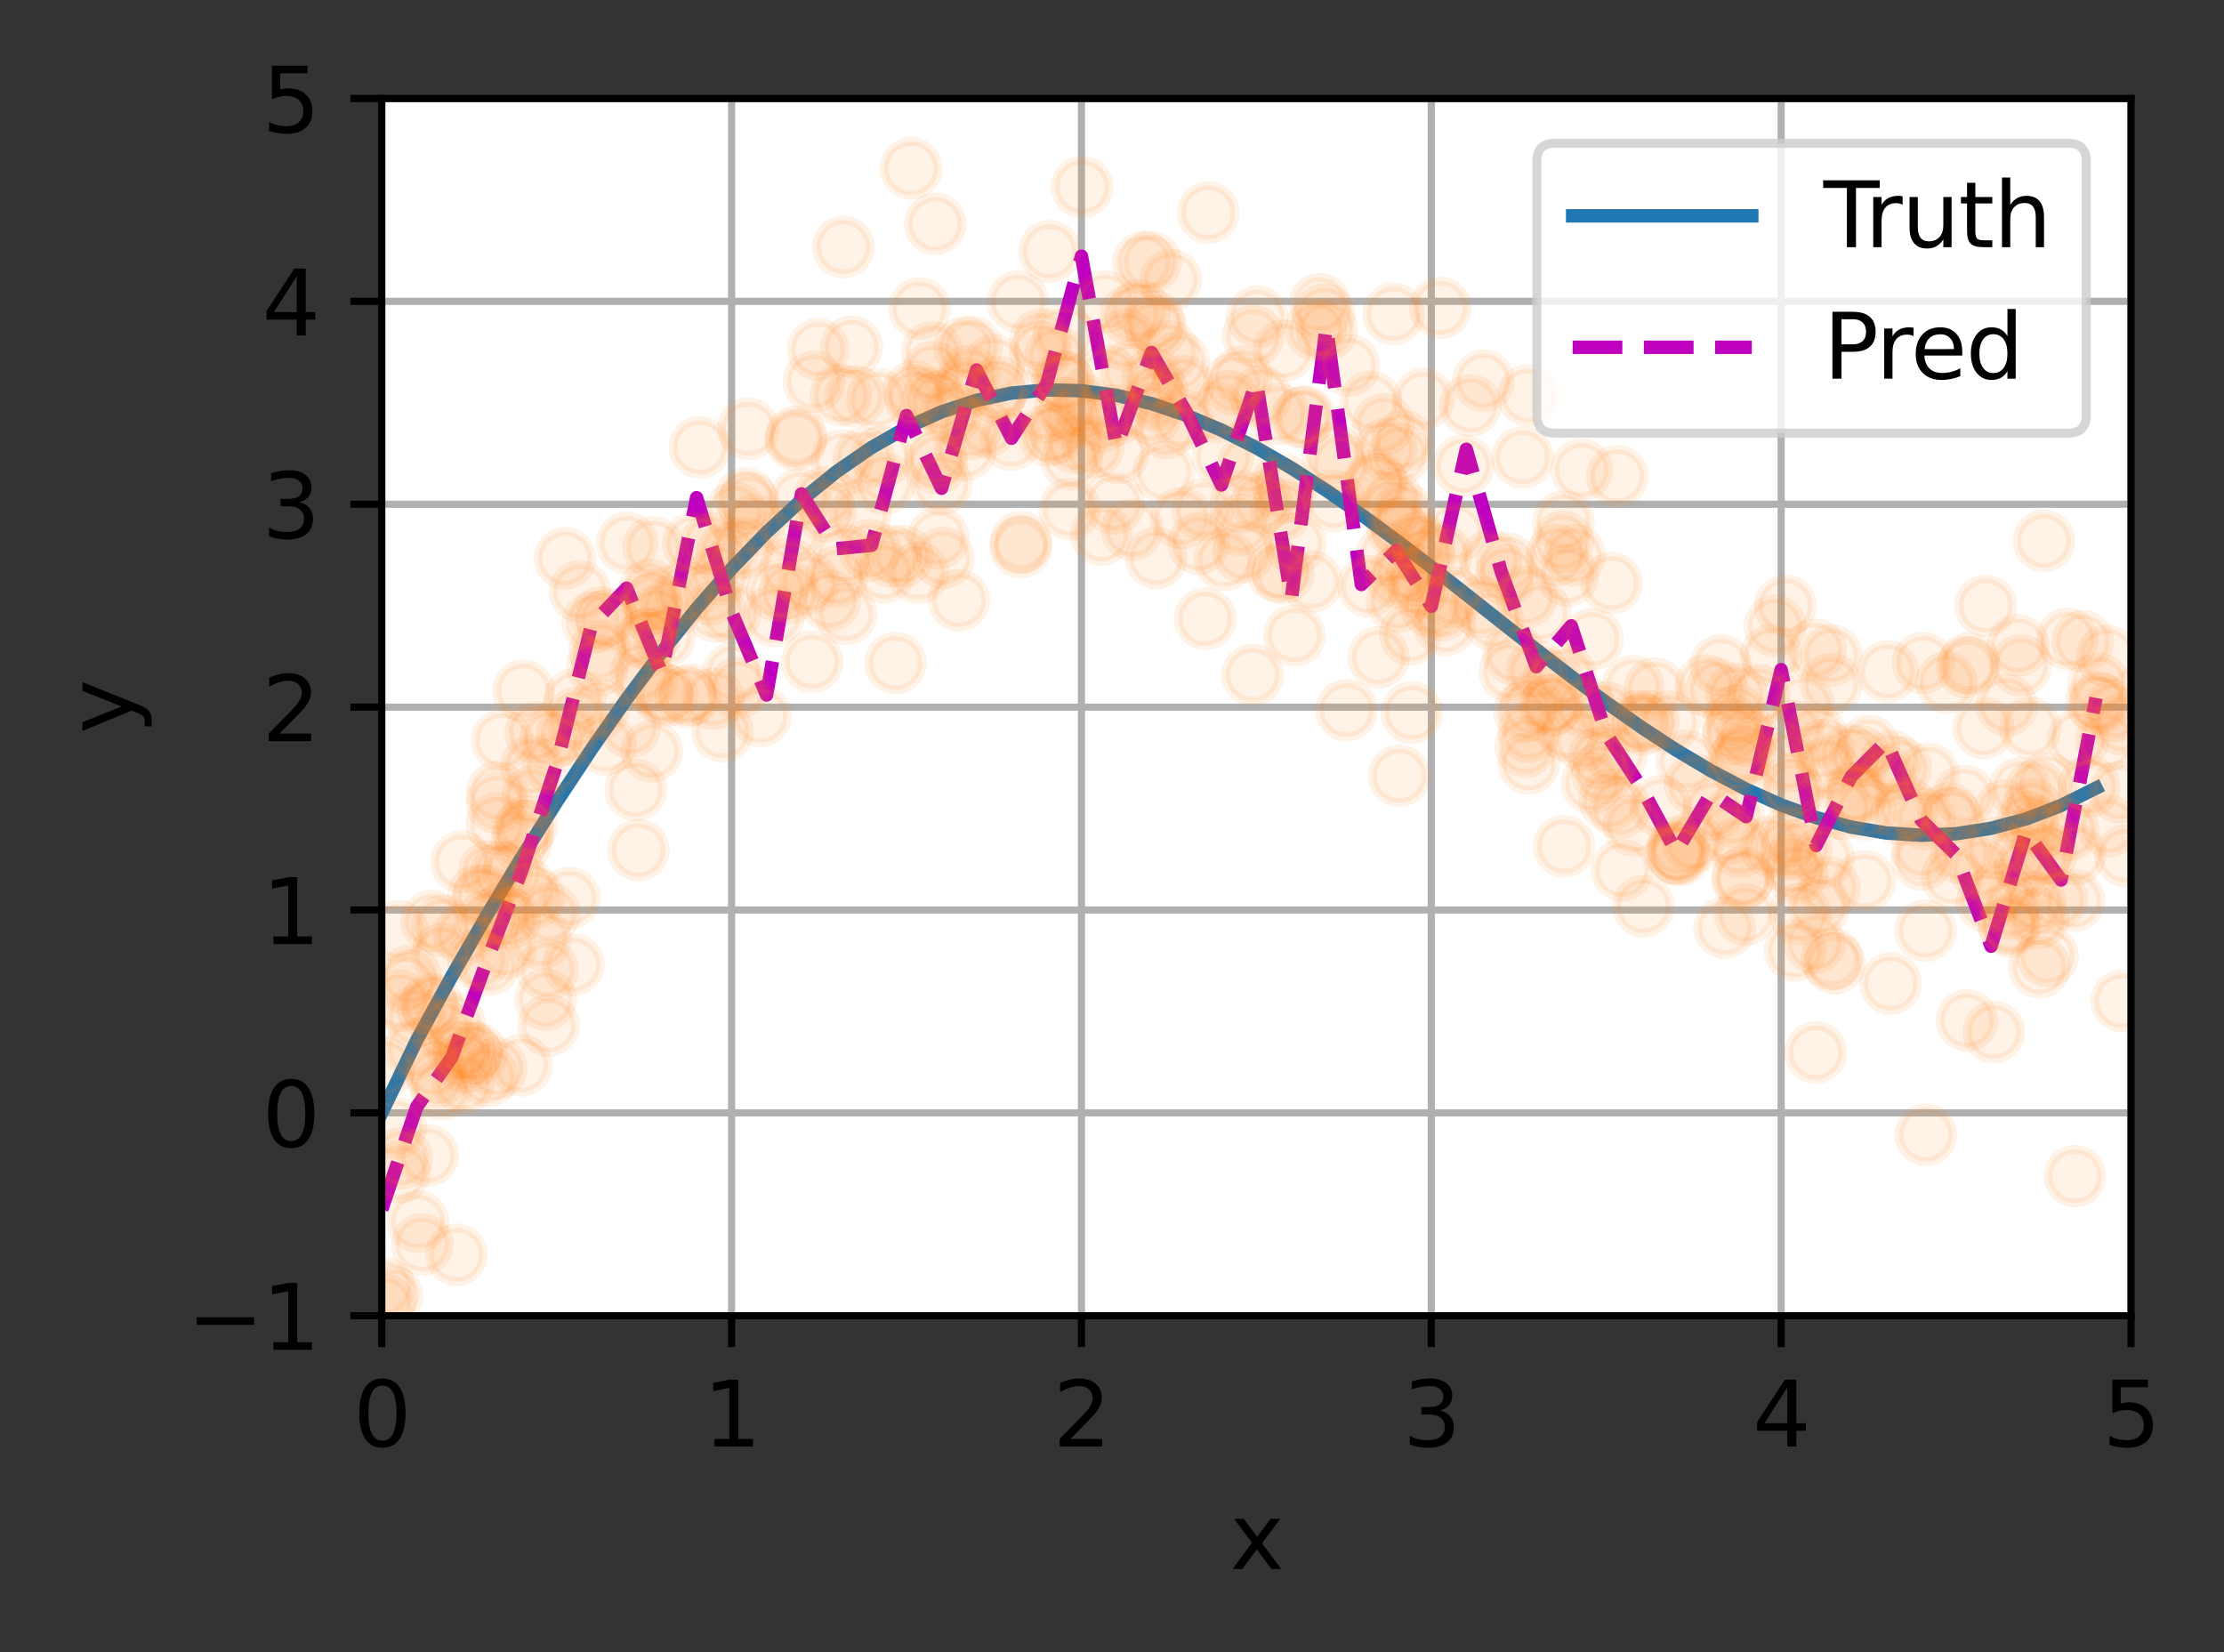 <?xml version="1.0" encoding="utf-8" standalone="no"?>
<!DOCTYPE svg PUBLIC "-//W3C//DTD SVG 1.1//EN"
  "http://www.w3.org/Graphics/SVG/1.1/DTD/svg11.dtd">
<svg xmlns:xlink="http://www.w3.org/1999/xlink" width="248.302pt" height="184.455pt" viewBox="0 0 248.302 184.455" xmlns="http://www.w3.org/2000/svg" version="1.1">
 <rect x="0" y="0" width="248.302" height="184.455" fill="#333333" stroke="none"/>
 <defs>
  <style type="text/css">*{stroke-linejoin: round; stroke-linecap: butt}</style>
 </defs>
 <g id="figure_1">
  <g id="patch_1">
   <path d="M 0 184.455 
L 248.302 184.455 
L 248.302 -0 
L 0 -0 
L 0 184.455 
z
" style="fill: none"/>
  </g>
  <g id="axes_1">
   <g id="patch_2">
    <path d="M 42.62 146.899 
L 237.92 146.899 
L 237.92 10.999 
L 42.62 10.999 
z
" style="fill: #ffffff"/>
   </g>
   <g id="matplotlib.axis_1">
    <g id="xtick_1">
     <g id="line2d_1">
      <path d="M 42.62 146.899 
L 42.62 10.999 
" clip-path="url(#p3098eedf65)" style="fill: none; stroke: #b0b0b0; stroke-width: 0.8; stroke-linecap: square"/>
     </g>
     <g id="line2d_2">
      <defs>
       <path id="m0790cd38bf" d="M 0 0 
L 0 3.5 
" style="stroke: #000000; stroke-width: 0.8"/>
      </defs>
      <g>
       <use xlink:href="#m0790cd38bf" x="42.62" y="146.899" style="stroke: #000000; stroke-width: 0.8"/>
      </g>
     </g>
     <g id="text_1">
      <!-- 0 -->
      <g transform="translate(39.439 161.498)scale(0.1 -0.1)">
       <defs>
        <path id="DejaVuSans-30" d="M 2034 4250 
Q 1547 4250 1301 3770 
Q 1056 3291 1056 2328 
Q 1056 1369 1301 889 
Q 1547 409 2034 409 
Q 2525 409 2770 889 
Q 3016 1369 3016 2328 
Q 3016 3291 2770 3770 
Q 2525 4250 2034 4250 
z
M 2034 4750 
Q 2819 4750 3233 4129 
Q 3647 3509 3647 2328 
Q 3647 1150 3233 529 
Q 2819 -91 2034 -91 
Q 1250 -91 836 529 
Q 422 1150 422 2328 
Q 422 3509 836 4129 
Q 1250 4750 2034 4750 
z
" transform="scale(0.016)"/>
       </defs>
       <use xlink:href="#DejaVuSans-30"/>
      </g>
     </g>
    </g>
    <g id="xtick_2">
     <g id="line2d_3">
      <path d="M 81.68 146.899 
L 81.68 10.999 
" clip-path="url(#p3098eedf65)" style="fill: none; stroke: #b0b0b0; stroke-width: 0.8; stroke-linecap: square"/>
     </g>
     <g id="line2d_4">
      <g>
       <use xlink:href="#m0790cd38bf" x="81.68" y="146.899" style="stroke: #000000; stroke-width: 0.8"/>
      </g>
     </g>
     <g id="text_2">
      <!-- 1 -->
      <g transform="translate(78.499 161.498)scale(0.1 -0.1)">
       <defs>
        <path id="DejaVuSans-31" d="M 794 531 
L 1825 531 
L 1825 4091 
L 703 3866 
L 703 4441 
L 1819 4666 
L 2450 4666 
L 2450 531 
L 3481 531 
L 3481 0 
L 794 0 
L 794 531 
z
" transform="scale(0.016)"/>
       </defs>
       <use xlink:href="#DejaVuSans-31"/>
      </g>
     </g>
    </g>
    <g id="xtick_3">
     <g id="line2d_5">
      <path d="M 120.74 146.899 
L 120.74 10.999 
" clip-path="url(#p3098eedf65)" style="fill: none; stroke: #b0b0b0; stroke-width: 0.8; stroke-linecap: square"/>
     </g>
     <g id="line2d_6">
      <g>
       <use xlink:href="#m0790cd38bf" x="120.74" y="146.899" style="stroke: #000000; stroke-width: 0.8"/>
      </g>
     </g>
     <g id="text_3">
      <!-- 2 -->
      <g transform="translate(117.559 161.498)scale(0.1 -0.1)">
       <defs>
        <path id="DejaVuSans-32" d="M 1228 531 
L 3431 531 
L 3431 0 
L 469 0 
L 469 531 
Q 828 903 1448 1529 
Q 2069 2156 2228 2338 
Q 2531 2678 2651 2914 
Q 2772 3150 2772 3378 
Q 2772 3750 2511 3984 
Q 2250 4219 1831 4219 
Q 1534 4219 1204 4116 
Q 875 4013 500 3803 
L 500 4441 
Q 881 4594 1212 4672 
Q 1544 4750 1819 4750 
Q 2544 4750 2975 4387 
Q 3406 4025 3406 3419 
Q 3406 3131 3298 2873 
Q 3191 2616 2906 2266 
Q 2828 2175 2409 1742 
Q 1991 1309 1228 531 
z
" transform="scale(0.016)"/>
       </defs>
       <use xlink:href="#DejaVuSans-32"/>
      </g>
     </g>
    </g>
    <g id="xtick_4">
     <g id="line2d_7">
      <path d="M 159.8 146.899 
L 159.8 10.999 
" clip-path="url(#p3098eedf65)" style="fill: none; stroke: #b0b0b0; stroke-width: 0.8; stroke-linecap: square"/>
     </g>
     <g id="line2d_8">
      <g>
       <use xlink:href="#m0790cd38bf" x="159.8" y="146.899" style="stroke: #000000; stroke-width: 0.8"/>
      </g>
     </g>
     <g id="text_4">
      <!-- 3 -->
      <g transform="translate(156.619 161.498)scale(0.1 -0.1)">
       <defs>
        <path id="DejaVuSans-33" d="M 2597 2516 
Q 3050 2419 3304 2112 
Q 3559 1806 3559 1356 
Q 3559 666 3084 287 
Q 2609 -91 1734 -91 
Q 1441 -91 1130 -33 
Q 819 25 488 141 
L 488 750 
Q 750 597 1062 519 
Q 1375 441 1716 441 
Q 2309 441 2620 675 
Q 2931 909 2931 1356 
Q 2931 1769 2642 2001 
Q 2353 2234 1838 2234 
L 1294 2234 
L 1294 2753 
L 1863 2753 
Q 2328 2753 2575 2939 
Q 2822 3125 2822 3475 
Q 2822 3834 2567 4026 
Q 2313 4219 1838 4219 
Q 1578 4219 1281 4162 
Q 984 4106 628 3988 
L 628 4550 
Q 988 4650 1302 4700 
Q 1616 4750 1894 4750 
Q 2613 4750 3031 4423 
Q 3450 4097 3450 3541 
Q 3450 3153 3228 2886 
Q 3006 2619 2597 2516 
z
" transform="scale(0.016)"/>
       </defs>
       <use xlink:href="#DejaVuSans-33"/>
      </g>
     </g>
    </g>
    <g id="xtick_5">
     <g id="line2d_9">
      <path d="M 198.86 146.899 
L 198.86 10.999 
" clip-path="url(#p3098eedf65)" style="fill: none; stroke: #b0b0b0; stroke-width: 0.8; stroke-linecap: square"/>
     </g>
     <g id="line2d_10">
      <g>
       <use xlink:href="#m0790cd38bf" x="198.86" y="146.899" style="stroke: #000000; stroke-width: 0.8"/>
      </g>
     </g>
     <g id="text_5">
      <!-- 4 -->
      <g transform="translate(195.679 161.498)scale(0.1 -0.1)">
       <defs>
        <path id="DejaVuSans-34" d="M 2419 4116 
L 825 1625 
L 2419 1625 
L 2419 4116 
z
M 2253 4666 
L 3047 4666 
L 3047 1625 
L 3713 1625 
L 3713 1100 
L 3047 1100 
L 3047 0 
L 2419 0 
L 2419 1100 
L 313 1100 
L 313 1709 
L 2253 4666 
z
" transform="scale(0.016)"/>
       </defs>
       <use xlink:href="#DejaVuSans-34"/>
      </g>
     </g>
    </g>
    <g id="xtick_6">
     <g id="line2d_11">
      <path d="M 237.92 146.899 
L 237.92 10.999 
" clip-path="url(#p3098eedf65)" style="fill: none; stroke: #b0b0b0; stroke-width: 0.8; stroke-linecap: square"/>
     </g>
     <g id="line2d_12">
      <g>
       <use xlink:href="#m0790cd38bf" x="237.92" y="146.899" style="stroke: #000000; stroke-width: 0.8"/>
      </g>
     </g>
     <g id="text_6">
      <!-- 5 -->
      <g transform="translate(234.739 161.498)scale(0.1 -0.1)">
       <defs>
        <path id="DejaVuSans-35" d="M 691 4666 
L 3169 4666 
L 3169 4134 
L 1269 4134 
L 1269 2991 
Q 1406 3038 1543 3061 
Q 1681 3084 1819 3084 
Q 2600 3084 3056 2656 
Q 3513 2228 3513 1497 
Q 3513 744 3044 326 
Q 2575 -91 1722 -91 
Q 1428 -91 1123 -41 
Q 819 9 494 109 
L 494 744 
Q 775 591 1075 516 
Q 1375 441 1709 441 
Q 2250 441 2565 725 
Q 2881 1009 2881 1497 
Q 2881 1984 2565 2268 
Q 2250 2553 1709 2553 
Q 1456 2553 1204 2497 
Q 953 2441 691 2322 
L 691 4666 
z
" transform="scale(0.016)"/>
       </defs>
       <use xlink:href="#DejaVuSans-35"/>
      </g>
     </g>
    </g>
    <g id="text_7">
     <!-- x -->
     <g transform="translate(137.311 175.176)scale(0.1 -0.1)">
      <defs>
       <path id="DejaVuSans-78" d="M 3513 3500 
L 2247 1797 
L 3578 0 
L 2900 0 
L 1881 1375 
L 863 0 
L 184 0 
L 1544 1831 
L 300 3500 
L 978 3500 
L 1906 2253 
L 2834 3500 
L 3513 3500 
z
" transform="scale(0.016)"/>
      </defs>
      <use xlink:href="#DejaVuSans-78"/>
     </g>
    </g>
   </g>
   <g id="matplotlib.axis_2">
    <g id="ytick_1">
     <g id="line2d_13">
      <path d="M 42.62 146.899 
L 237.92 146.899 
" clip-path="url(#p3098eedf65)" style="fill: none; stroke: #b0b0b0; stroke-width: 0.8; stroke-linecap: square"/>
     </g>
     <g id="line2d_14">
      <defs>
       <path id="mc00663f6fb" d="M 0 0 
L -3.5 0 
" style="stroke: #000000; stroke-width: 0.8"/>
      </defs>
      <g>
       <use xlink:href="#mc00663f6fb" x="42.62" y="146.899" style="stroke: #000000; stroke-width: 0.8"/>
      </g>
     </g>
     <g id="text_8">
      <!-- −1 -->
      <g transform="translate(20.878 150.698)scale(0.1 -0.1)">
       <defs>
        <path id="DejaVuSans-2212" d="M 678 2272 
L 4684 2272 
L 4684 1741 
L 678 1741 
L 678 2272 
z
" transform="scale(0.016)"/>
       </defs>
       <use xlink:href="#DejaVuSans-2212"/>
       <use xlink:href="#DejaVuSans-31" x="83.789"/>
      </g>
     </g>
    </g>
    <g id="ytick_2">
     <g id="line2d_15">
      <path d="M 42.62 124.249 
L 237.92 124.249 
" clip-path="url(#p3098eedf65)" style="fill: none; stroke: #b0b0b0; stroke-width: 0.8; stroke-linecap: square"/>
     </g>
     <g id="line2d_16">
      <g>
       <use xlink:href="#mc00663f6fb" x="42.62" y="124.249" style="stroke: #000000; stroke-width: 0.8"/>
      </g>
     </g>
     <g id="text_9">
      <!-- 0 -->
      <g transform="translate(29.258 128.048)scale(0.1 -0.1)">
       <use xlink:href="#DejaVuSans-30"/>
      </g>
     </g>
    </g>
    <g id="ytick_3">
     <g id="line2d_17">
      <path d="M 42.62 101.599 
L 237.92 101.599 
" clip-path="url(#p3098eedf65)" style="fill: none; stroke: #b0b0b0; stroke-width: 0.8; stroke-linecap: square"/>
     </g>
     <g id="line2d_18">
      <g>
       <use xlink:href="#mc00663f6fb" x="42.62" y="101.599" style="stroke: #000000; stroke-width: 0.8"/>
      </g>
     </g>
     <g id="text_10">
      <!-- 1 -->
      <g transform="translate(29.258 105.398)scale(0.1 -0.1)">
       <use xlink:href="#DejaVuSans-31"/>
      </g>
     </g>
    </g>
    <g id="ytick_4">
     <g id="line2d_19">
      <path d="M 42.62 78.949 
L 237.92 78.949 
" clip-path="url(#p3098eedf65)" style="fill: none; stroke: #b0b0b0; stroke-width: 0.8; stroke-linecap: square"/>
     </g>
     <g id="line2d_20">
      <g>
       <use xlink:href="#mc00663f6fb" x="42.62" y="78.949" style="stroke: #000000; stroke-width: 0.8"/>
      </g>
     </g>
     <g id="text_11">
      <!-- 2 -->
      <g transform="translate(29.258 82.748)scale(0.1 -0.1)">
       <use xlink:href="#DejaVuSans-32"/>
      </g>
     </g>
    </g>
    <g id="ytick_5">
     <g id="line2d_21">
      <path d="M 42.62 56.299 
L 237.92 56.299 
" clip-path="url(#p3098eedf65)" style="fill: none; stroke: #b0b0b0; stroke-width: 0.8; stroke-linecap: square"/>
     </g>
     <g id="line2d_22">
      <g>
       <use xlink:href="#mc00663f6fb" x="42.62" y="56.299" style="stroke: #000000; stroke-width: 0.8"/>
      </g>
     </g>
     <g id="text_12">
      <!-- 3 -->
      <g transform="translate(29.258 60.098)scale(0.1 -0.1)">
       <use xlink:href="#DejaVuSans-33"/>
      </g>
     </g>
    </g>
    <g id="ytick_6">
     <g id="line2d_23">
      <path d="M 42.62 33.649 
L 237.92 33.649 
" clip-path="url(#p3098eedf65)" style="fill: none; stroke: #b0b0b0; stroke-width: 0.8; stroke-linecap: square"/>
     </g>
     <g id="line2d_24">
      <g>
       <use xlink:href="#mc00663f6fb" x="42.62" y="33.649" style="stroke: #000000; stroke-width: 0.8"/>
      </g>
     </g>
     <g id="text_13">
      <!-- 4 -->
      <g transform="translate(29.258 37.448)scale(0.1 -0.1)">
       <use xlink:href="#DejaVuSans-34"/>
      </g>
     </g>
    </g>
    <g id="ytick_7">
     <g id="line2d_25">
      <path d="M 42.62 10.999 
L 237.92 10.999 
" clip-path="url(#p3098eedf65)" style="fill: none; stroke: #b0b0b0; stroke-width: 0.8; stroke-linecap: square"/>
     </g>
     <g id="line2d_26">
      <g>
       <use xlink:href="#mc00663f6fb" x="42.62" y="10.999" style="stroke: #000000; stroke-width: 0.8"/>
      </g>
     </g>
     <g id="text_14">
      <!-- 5 -->
      <g transform="translate(29.258 14.798)scale(0.1 -0.1)">
       <use xlink:href="#DejaVuSans-35"/>
      </g>
     </g>
    </g>
    <g id="text_15">
     <!-- y -->
     <g transform="translate(14.798 81.909)rotate(-90)scale(0.1 -0.1)">
      <defs>
       <path id="DejaVuSans-79" d="M 2059 -325 
Q 1816 -950 1584 -1140 
Q 1353 -1331 966 -1331 
L 506 -1331 
L 506 -850 
L 844 -850 
Q 1081 -850 1212 -737 
Q 1344 -625 1503 -206 
L 1606 56 
L 191 3500 
L 800 3500 
L 1894 763 
L 2988 3500 
L 3597 3500 
L 2059 -325 
z
" transform="scale(0.016)"/>
      </defs>
      <use xlink:href="#DejaVuSans-79"/>
     </g>
    </g>
   </g>
   <g id="line2d_27">
    <path d="M 42.62 124.249 
L 46.526 116.137 
L 50.432 108.999 
L 54.338 102.217 
L 58.244 95.726 
L 62.15 89.522 
L 66.056 83.619 
L 69.962 78.039 
L 73.868 72.806 
L 77.774 67.945 
L 81.68 63.481 
L 85.586 59.433 
L 89.492 55.821 
L 93.398 52.66 
L 97.304 49.962 
L 101.21 47.734 
L 105.116 45.98 
L 109.022 44.699 
L 112.928 43.886 
L 116.834 43.531 
L 120.74 43.622 
L 124.646 44.14 
L 128.552 45.064 
L 132.458 46.368 
L 136.364 48.022 
L 140.27 49.995 
L 144.176 52.251 
L 148.082 54.752 
L 151.988 57.457 
L 155.894 60.324 
L 159.8 63.31 
L 163.706 66.37 
L 167.612 69.457 
L 171.518 72.527 
L 175.424 75.534 
L 179.33 78.434 
L 183.236 81.184 
L 187.142 83.74 
L 191.048 86.065 
L 194.954 88.12 
L 198.86 89.87 
L 202.766 91.285 
L 206.672 92.337 
L 210.578 93 
L 214.484 93.255 
L 218.39 93.085 
L 222.296 92.479 
L 226.202 91.429 
L 230.108 89.931 
L 234.014 87.989 
" clip-path="url(#p3098eedf65)" style="fill: none; stroke: #1f77b4; stroke-width: 1.5; stroke-linecap: square"/>
   </g>
   <g id="line2d_28">
    <path d="M 42.62 135.031 
L 46.526 123.576 
L 50.432 118.055 
L 54.338 107.346 
L 58.244 97.207 
L 62.15 85.317 
L 66.056 69.747 
L 69.962 65.668 
L 73.868 75.136 
L 77.774 55.565 
L 81.68 68.292 
L 85.586 77.59 
L 89.492 55.144 
L 93.398 61.259 
L 97.304 60.876 
L 101.21 46.388 
L 105.116 54.514 
L 109.022 41.309 
L 112.928 48.924 
L 116.834 42.908 
L 120.74 28.603 
L 124.646 49.879 
L 128.552 39.356 
L 132.458 46.056 
L 136.364 54.147 
L 140.27 42.605 
L 144.176 66.87 
L 148.082 36.372 
L 151.988 65.259 
L 155.894 61.476 
L 159.8 67.684 
L 163.706 50.159 
L 167.612 63.832 
L 171.518 74.434 
L 175.424 69.871 
L 179.33 81.934 
L 183.236 87.907 
L 187.142 95.113 
L 191.048 88.543 
L 194.954 91.178 
L 198.86 74.762 
L 202.766 94.397 
L 206.672 86.703 
L 210.578 82.78 
L 214.484 91.548 
L 218.39 95.416 
L 222.296 105.638 
L 226.202 92.851 
L 230.108 98.251 
L 234.014 77.917 
" clip-path="url(#p3098eedf65)" style="fill: none; stroke-dasharray: 5.55,2.4; stroke-dashoffset: 0; stroke: #bf00bf; stroke-width: 1.5"/>
   </g>
   <g id="line2d_29">
    <defs>
     <path id="m19371574f7" d="M 0 3 
C 0.796 3 1.559 2.684 2.121 2.121 
C 2.684 1.559 3 0.796 3 0 
C 3 -0.796 2.684 -1.559 2.121 -2.121 
C 1.559 -2.684 0.796 -3 0 -3 
C -0.796 -3 -1.559 -2.684 -2.121 -2.121 
C -2.684 -1.559 -3 -0.796 -3 0 
C -3 0.796 -2.684 1.559 -2.121 2.121 
C -1.559 2.684 -0.796 3 0 3 
z
" style="stroke: #ff7f0e; stroke-opacity: 0.1"/>
    </defs>
    <g clip-path="url(#p3098eedf65)">
     <use xlink:href="#m19371574f7" x="42.877" y="119.224" style="fill: #ff7f0e; fill-opacity: 0.1; stroke: #ff7f0e; stroke-opacity: 0.1"/>
     <use xlink:href="#m19371574f7" x="42.918" y="145.67" style="fill: #ff7f0e; fill-opacity: 0.1; stroke: #ff7f0e; stroke-opacity: 0.1"/>
     <use xlink:href="#m19371574f7" x="42.922" y="143.791" style="fill: #ff7f0e; fill-opacity: 0.1; stroke: #ff7f0e; stroke-opacity: 0.1"/>
     <use xlink:href="#m19371574f7" x="43.772" y="144.711" style="fill: #ff7f0e; fill-opacity: 0.1; stroke: #ff7f0e; stroke-opacity: 0.1"/>
     <use xlink:href="#m19371574f7" x="44.232" y="125.911" style="fill: #ff7f0e; fill-opacity: 0.1; stroke: #ff7f0e; stroke-opacity: 0.1"/>
     <use xlink:href="#m19371574f7" x="44.38" y="103.943" style="fill: #ff7f0e; fill-opacity: 0.1; stroke: #ff7f0e; stroke-opacity: 0.1"/>
     <use xlink:href="#m19371574f7" x="44.609" y="130.88" style="fill: #ff7f0e; fill-opacity: 0.1; stroke: #ff7f0e; stroke-opacity: 0.1"/>
     <use xlink:href="#m19371574f7" x="44.673" y="111.746" style="fill: #ff7f0e; fill-opacity: 0.1; stroke: #ff7f0e; stroke-opacity: 0.1"/>
     <use xlink:href="#m19371574f7" x="44.823" y="129.302" style="fill: #ff7f0e; fill-opacity: 0.1; stroke: #ff7f0e; stroke-opacity: 0.1"/>
     <use xlink:href="#m19371574f7" x="45.429" y="109.885" style="fill: #ff7f0e; fill-opacity: 0.1; stroke: #ff7f0e; stroke-opacity: 0.1"/>
     <use xlink:href="#m19371574f7" x="45.802" y="108.967" style="fill: #ff7f0e; fill-opacity: 0.1; stroke: #ff7f0e; stroke-opacity: 0.1"/>
     <use xlink:href="#m19371574f7" x="46.286" y="117.13" style="fill: #ff7f0e; fill-opacity: 0.1; stroke: #ff7f0e; stroke-opacity: 0.1"/>
     <use xlink:href="#m19371574f7" x="46.346" y="113.535" style="fill: #ff7f0e; fill-opacity: 0.1; stroke: #ff7f0e; stroke-opacity: 0.1"/>
     <use xlink:href="#m19371574f7" x="46.653" y="136.376" style="fill: #ff7f0e; fill-opacity: 0.1; stroke: #ff7f0e; stroke-opacity: 0.1"/>
     <use xlink:href="#m19371574f7" x="47.152" y="138.936" style="fill: #ff7f0e; fill-opacity: 0.1; stroke: #ff7f0e; stroke-opacity: 0.1"/>
     <use xlink:href="#m19371574f7" x="47.762" y="129.013" style="fill: #ff7f0e; fill-opacity: 0.1; stroke: #ff7f0e; stroke-opacity: 0.1"/>
     <use xlink:href="#m19371574f7" x="47.793" y="112.575" style="fill: #ff7f0e; fill-opacity: 0.1; stroke: #ff7f0e; stroke-opacity: 0.1"/>
     <use xlink:href="#m19371574f7" x="48.201" y="102.828" style="fill: #ff7f0e; fill-opacity: 0.1; stroke: #ff7f0e; stroke-opacity: 0.1"/>
     <use xlink:href="#m19371574f7" x="48.202" y="112.102" style="fill: #ff7f0e; fill-opacity: 0.1; stroke: #ff7f0e; stroke-opacity: 0.1"/>
     <use xlink:href="#m19371574f7" x="48.443" y="119.184" style="fill: #ff7f0e; fill-opacity: 0.1; stroke: #ff7f0e; stroke-opacity: 0.1"/>
     <use xlink:href="#m19371574f7" x="48.788" y="120.219" style="fill: #ff7f0e; fill-opacity: 0.1; stroke: #ff7f0e; stroke-opacity: 0.1"/>
     <use xlink:href="#m19371574f7" x="49.243" y="121.591" style="fill: #ff7f0e; fill-opacity: 0.1; stroke: #ff7f0e; stroke-opacity: 0.1"/>
     <use xlink:href="#m19371574f7" x="49.367" y="106.532" style="fill: #ff7f0e; fill-opacity: 0.1; stroke: #ff7f0e; stroke-opacity: 0.1"/>
     <use xlink:href="#m19371574f7" x="49.389" y="103.392" style="fill: #ff7f0e; fill-opacity: 0.1; stroke: #ff7f0e; stroke-opacity: 0.1"/>
     <use xlink:href="#m19371574f7" x="49.452" y="115.009" style="fill: #ff7f0e; fill-opacity: 0.1; stroke: #ff7f0e; stroke-opacity: 0.1"/>
     <use xlink:href="#m19371574f7" x="50.711" y="114.227" style="fill: #ff7f0e; fill-opacity: 0.1; stroke: #ff7f0e; stroke-opacity: 0.1"/>
     <use xlink:href="#m19371574f7" x="50.961" y="140.094" style="fill: #ff7f0e; fill-opacity: 0.1; stroke: #ff7f0e; stroke-opacity: 0.1"/>
     <use xlink:href="#m19371574f7" x="51.191" y="117.553" style="fill: #ff7f0e; fill-opacity: 0.1; stroke: #ff7f0e; stroke-opacity: 0.1"/>
     <use xlink:href="#m19371574f7" x="51.52" y="96.219" style="fill: #ff7f0e; fill-opacity: 0.1; stroke: #ff7f0e; stroke-opacity: 0.1"/>
     <use xlink:href="#m19371574f7" x="51.74" y="120.934" style="fill: #ff7f0e; fill-opacity: 0.1; stroke: #ff7f0e; stroke-opacity: 0.1"/>
     <use xlink:href="#m19371574f7" x="51.81" y="116.923" style="fill: #ff7f0e; fill-opacity: 0.1; stroke: #ff7f0e; stroke-opacity: 0.1"/>
     <use xlink:href="#m19371574f7" x="51.833" y="104.369" style="fill: #ff7f0e; fill-opacity: 0.1; stroke: #ff7f0e; stroke-opacity: 0.1"/>
     <use xlink:href="#m19371574f7" x="51.996" y="118.569" style="fill: #ff7f0e; fill-opacity: 0.1; stroke: #ff7f0e; stroke-opacity: 0.1"/>
     <use xlink:href="#m19371574f7" x="52.588" y="117.576" style="fill: #ff7f0e; fill-opacity: 0.1; stroke: #ff7f0e; stroke-opacity: 0.1"/>
     <use xlink:href="#m19371574f7" x="53.215" y="117.608" style="fill: #ff7f0e; fill-opacity: 0.1; stroke: #ff7f0e; stroke-opacity: 0.1"/>
     <use xlink:href="#m19371574f7" x="53.395" y="107.134" style="fill: #ff7f0e; fill-opacity: 0.1; stroke: #ff7f0e; stroke-opacity: 0.1"/>
     <use xlink:href="#m19371574f7" x="53.449" y="99.974" style="fill: #ff7f0e; fill-opacity: 0.1; stroke: #ff7f0e; stroke-opacity: 0.1"/>
     <use xlink:href="#m19371574f7" x="54.069" y="100.013" style="fill: #ff7f0e; fill-opacity: 0.1; stroke: #ff7f0e; stroke-opacity: 0.1"/>
     <use xlink:href="#m19371574f7" x="54.427" y="120.133" style="fill: #ff7f0e; fill-opacity: 0.1; stroke: #ff7f0e; stroke-opacity: 0.1"/>
     <use xlink:href="#m19371574f7" x="54.537" y="102.684" style="fill: #ff7f0e; fill-opacity: 0.1; stroke: #ff7f0e; stroke-opacity: 0.1"/>
     <use xlink:href="#m19371574f7" x="54.586" y="107.712" style="fill: #ff7f0e; fill-opacity: 0.1; stroke: #ff7f0e; stroke-opacity: 0.1"/>
     <use xlink:href="#m19371574f7" x="54.626" y="97.324" style="fill: #ff7f0e; fill-opacity: 0.1; stroke: #ff7f0e; stroke-opacity: 0.1"/>
     <use xlink:href="#m19371574f7" x="55.415" y="119.263" style="fill: #ff7f0e; fill-opacity: 0.1; stroke: #ff7f0e; stroke-opacity: 0.1"/>
     <use xlink:href="#m19371574f7" x="55.475" y="89.631" style="fill: #ff7f0e; fill-opacity: 0.1; stroke: #ff7f0e; stroke-opacity: 0.1"/>
     <use xlink:href="#m19371574f7" x="55.486" y="91.968" style="fill: #ff7f0e; fill-opacity: 0.1; stroke: #ff7f0e; stroke-opacity: 0.1"/>
     <use xlink:href="#m19371574f7" x="55.514" y="88.461" style="fill: #ff7f0e; fill-opacity: 0.1; stroke: #ff7f0e; stroke-opacity: 0.1"/>
     <use xlink:href="#m19371574f7" x="55.977" y="97.392" style="fill: #ff7f0e; fill-opacity: 0.1; stroke: #ff7f0e; stroke-opacity: 0.1"/>
     <use xlink:href="#m19371574f7" x="56.046" y="82.65" style="fill: #ff7f0e; fill-opacity: 0.1; stroke: #ff7f0e; stroke-opacity: 0.1"/>
     <use xlink:href="#m19371574f7" x="56.138" y="101.993" style="fill: #ff7f0e; fill-opacity: 0.1; stroke: #ff7f0e; stroke-opacity: 0.1"/>
     <use xlink:href="#m19371574f7" x="56.43" y="105.85" style="fill: #ff7f0e; fill-opacity: 0.1; stroke: #ff7f0e; stroke-opacity: 0.1"/>
     <use xlink:href="#m19371574f7" x="56.946" y="102.534" style="fill: #ff7f0e; fill-opacity: 0.1; stroke: #ff7f0e; stroke-opacity: 0.1"/>
     <use xlink:href="#m19371574f7" x="57.33" y="97.262" style="fill: #ff7f0e; fill-opacity: 0.1; stroke: #ff7f0e; stroke-opacity: 0.1"/>
     <use xlink:href="#m19371574f7" x="58.199" y="118.94" style="fill: #ff7f0e; fill-opacity: 0.1; stroke: #ff7f0e; stroke-opacity: 0.1"/>
     <use xlink:href="#m19371574f7" x="58.243" y="93.956" style="fill: #ff7f0e; fill-opacity: 0.1; stroke: #ff7f0e; stroke-opacity: 0.1"/>
     <use xlink:href="#m19371574f7" x="58.414" y="92.725" style="fill: #ff7f0e; fill-opacity: 0.1; stroke: #ff7f0e; stroke-opacity: 0.1"/>
     <use xlink:href="#m19371574f7" x="58.443" y="77.107" style="fill: #ff7f0e; fill-opacity: 0.1; stroke: #ff7f0e; stroke-opacity: 0.1"/>
     <use xlink:href="#m19371574f7" x="58.779" y="92.276" style="fill: #ff7f0e; fill-opacity: 0.1; stroke: #ff7f0e; stroke-opacity: 0.1"/>
     <use xlink:href="#m19371574f7" x="58.818" y="99.273" style="fill: #ff7f0e; fill-opacity: 0.1; stroke: #ff7f0e; stroke-opacity: 0.1"/>
     <use xlink:href="#m19371574f7" x="59.351" y="85.556" style="fill: #ff7f0e; fill-opacity: 0.1; stroke: #ff7f0e; stroke-opacity: 0.1"/>
     <use xlink:href="#m19371574f7" x="59.467" y="88.901" style="fill: #ff7f0e; fill-opacity: 0.1; stroke: #ff7f0e; stroke-opacity: 0.1"/>
     <use xlink:href="#m19371574f7" x="59.62" y="100.3" style="fill: #ff7f0e; fill-opacity: 0.1; stroke: #ff7f0e; stroke-opacity: 0.1"/>
     <use xlink:href="#m19371574f7" x="59.818" y="81.784" style="fill: #ff7f0e; fill-opacity: 0.1; stroke: #ff7f0e; stroke-opacity: 0.1"/>
     <use xlink:href="#m19371574f7" x="60.343" y="104.829" style="fill: #ff7f0e; fill-opacity: 0.1; stroke: #ff7f0e; stroke-opacity: 0.1"/>
     <use xlink:href="#m19371574f7" x="60.926" y="111.592" style="fill: #ff7f0e; fill-opacity: 0.1; stroke: #ff7f0e; stroke-opacity: 0.1"/>
     <use xlink:href="#m19371574f7" x="61.107" y="108.271" style="fill: #ff7f0e; fill-opacity: 0.1; stroke: #ff7f0e; stroke-opacity: 0.1"/>
     <use xlink:href="#m19371574f7" x="61.258" y="114.479" style="fill: #ff7f0e; fill-opacity: 0.1; stroke: #ff7f0e; stroke-opacity: 0.1"/>
     <use xlink:href="#m19371574f7" x="61.326" y="102.003" style="fill: #ff7f0e; fill-opacity: 0.1; stroke: #ff7f0e; stroke-opacity: 0.1"/>
     <use xlink:href="#m19371574f7" x="61.474" y="82.492" style="fill: #ff7f0e; fill-opacity: 0.1; stroke: #ff7f0e; stroke-opacity: 0.1"/>
     <use xlink:href="#m19371574f7" x="61.779" y="85.277" style="fill: #ff7f0e; fill-opacity: 0.1; stroke: #ff7f0e; stroke-opacity: 0.1"/>
     <use xlink:href="#m19371574f7" x="63.081" y="62.336" style="fill: #ff7f0e; fill-opacity: 0.1; stroke: #ff7f0e; stroke-opacity: 0.1"/>
     <use xlink:href="#m19371574f7" x="63.357" y="81.992" style="fill: #ff7f0e; fill-opacity: 0.1; stroke: #ff7f0e; stroke-opacity: 0.1"/>
     <use xlink:href="#m19371574f7" x="63.563" y="100.256" style="fill: #ff7f0e; fill-opacity: 0.1; stroke: #ff7f0e; stroke-opacity: 0.1"/>
     <use xlink:href="#m19371574f7" x="64.033" y="107.708" style="fill: #ff7f0e; fill-opacity: 0.1; stroke: #ff7f0e; stroke-opacity: 0.1"/>
     <use xlink:href="#m19371574f7" x="64.174" y="78.064" style="fill: #ff7f0e; fill-opacity: 0.1; stroke: #ff7f0e; stroke-opacity: 0.1"/>
     <use xlink:href="#m19371574f7" x="64.354" y="80.184" style="fill: #ff7f0e; fill-opacity: 0.1; stroke: #ff7f0e; stroke-opacity: 0.1"/>
     <use xlink:href="#m19371574f7" x="64.742" y="66.041" style="fill: #ff7f0e; fill-opacity: 0.1; stroke: #ff7f0e; stroke-opacity: 0.1"/>
     <use xlink:href="#m19371574f7" x="66.184" y="69.515" style="fill: #ff7f0e; fill-opacity: 0.1; stroke: #ff7f0e; stroke-opacity: 0.1"/>
     <use xlink:href="#m19371574f7" x="66.709" y="74.338" style="fill: #ff7f0e; fill-opacity: 0.1; stroke: #ff7f0e; stroke-opacity: 0.1"/>
     <use xlink:href="#m19371574f7" x="66.797" y="79.146" style="fill: #ff7f0e; fill-opacity: 0.1; stroke: #ff7f0e; stroke-opacity: 0.1"/>
     <use xlink:href="#m19371574f7" x="66.957" y="72.675" style="fill: #ff7f0e; fill-opacity: 0.1; stroke: #ff7f0e; stroke-opacity: 0.1"/>
     <use xlink:href="#m19371574f7" x="67.139" y="68.933" style="fill: #ff7f0e; fill-opacity: 0.1; stroke: #ff7f0e; stroke-opacity: 0.1"/>
     <use xlink:href="#m19371574f7" x="67.59" y="83.112" style="fill: #ff7f0e; fill-opacity: 0.1; stroke: #ff7f0e; stroke-opacity: 0.1"/>
     <use xlink:href="#m19371574f7" x="67.837" y="69.23" style="fill: #ff7f0e; fill-opacity: 0.1; stroke: #ff7f0e; stroke-opacity: 0.1"/>
     <use xlink:href="#m19371574f7" x="69.989" y="60.633" style="fill: #ff7f0e; fill-opacity: 0.1; stroke: #ff7f0e; stroke-opacity: 0.1"/>
     <use xlink:href="#m19371574f7" x="70.325" y="81.183" style="fill: #ff7f0e; fill-opacity: 0.1; stroke: #ff7f0e; stroke-opacity: 0.1"/>
     <use xlink:href="#m19371574f7" x="70.977" y="88.177" style="fill: #ff7f0e; fill-opacity: 0.1; stroke: #ff7f0e; stroke-opacity: 0.1"/>
     <use xlink:href="#m19371574f7" x="71.273" y="94.916" style="fill: #ff7f0e; fill-opacity: 0.1; stroke: #ff7f0e; stroke-opacity: 0.1"/>
     <use xlink:href="#m19371574f7" x="71.571" y="74.998" style="fill: #ff7f0e; fill-opacity: 0.1; stroke: #ff7f0e; stroke-opacity: 0.1"/>
     <use xlink:href="#m19371574f7" x="72.169" y="76.161" style="fill: #ff7f0e; fill-opacity: 0.1; stroke: #ff7f0e; stroke-opacity: 0.1"/>
     <use xlink:href="#m19371574f7" x="72.231" y="71.364" style="fill: #ff7f0e; fill-opacity: 0.1; stroke: #ff7f0e; stroke-opacity: 0.1"/>
     <use xlink:href="#m19371574f7" x="72.355" y="71.313" style="fill: #ff7f0e; fill-opacity: 0.1; stroke: #ff7f0e; stroke-opacity: 0.1"/>
     <use xlink:href="#m19371574f7" x="72.538" y="65.873" style="fill: #ff7f0e; fill-opacity: 0.1; stroke: #ff7f0e; stroke-opacity: 0.1"/>
     <use xlink:href="#m19371574f7" x="72.679" y="67.459" style="fill: #ff7f0e; fill-opacity: 0.1; stroke: #ff7f0e; stroke-opacity: 0.1"/>
     <use xlink:href="#m19371574f7" x="72.748" y="66.867" style="fill: #ff7f0e; fill-opacity: 0.1; stroke: #ff7f0e; stroke-opacity: 0.1"/>
     <use xlink:href="#m19371574f7" x="72.787" y="83.863" style="fill: #ff7f0e; fill-opacity: 0.1; stroke: #ff7f0e; stroke-opacity: 0.1"/>
     <use xlink:href="#m19371574f7" x="72.949" y="61.133" style="fill: #ff7f0e; fill-opacity: 0.1; stroke: #ff7f0e; stroke-opacity: 0.1"/>
     <use xlink:href="#m19371574f7" x="73.278" y="68.867" style="fill: #ff7f0e; fill-opacity: 0.1; stroke: #ff7f0e; stroke-opacity: 0.1"/>
     <use xlink:href="#m19371574f7" x="73.964" y="77.445" style="fill: #ff7f0e; fill-opacity: 0.1; stroke: #ff7f0e; stroke-opacity: 0.1"/>
     <use xlink:href="#m19371574f7" x="74.159" y="71.118" style="fill: #ff7f0e; fill-opacity: 0.1; stroke: #ff7f0e; stroke-opacity: 0.1"/>
     <use xlink:href="#m19371574f7" x="74.46" y="77.645" style="fill: #ff7f0e; fill-opacity: 0.1; stroke: #ff7f0e; stroke-opacity: 0.1"/>
     <use xlink:href="#m19371574f7" x="74.912" y="67.829" style="fill: #ff7f0e; fill-opacity: 0.1; stroke: #ff7f0e; stroke-opacity: 0.1"/>
     <use xlink:href="#m19371574f7" x="76.548" y="77.8" style="fill: #ff7f0e; fill-opacity: 0.1; stroke: #ff7f0e; stroke-opacity: 0.1"/>
     <use xlink:href="#m19371574f7" x="76.554" y="66.16" style="fill: #ff7f0e; fill-opacity: 0.1; stroke: #ff7f0e; stroke-opacity: 0.1"/>
     <use xlink:href="#m19371574f7" x="77.056" y="77.571" style="fill: #ff7f0e; fill-opacity: 0.1; stroke: #ff7f0e; stroke-opacity: 0.1"/>
     <use xlink:href="#m19371574f7" x="77.408" y="60.659" style="fill: #ff7f0e; fill-opacity: 0.1; stroke: #ff7f0e; stroke-opacity: 0.1"/>
     <use xlink:href="#m19371574f7" x="78.133" y="49.943" style="fill: #ff7f0e; fill-opacity: 0.1; stroke: #ff7f0e; stroke-opacity: 0.1"/>
     <use xlink:href="#m19371574f7" x="79.265" y="66.36" style="fill: #ff7f0e; fill-opacity: 0.1; stroke: #ff7f0e; stroke-opacity: 0.1"/>
     <use xlink:href="#m19371574f7" x="79.399" y="60.684" style="fill: #ff7f0e; fill-opacity: 0.1; stroke: #ff7f0e; stroke-opacity: 0.1"/>
     <use xlink:href="#m19371574f7" x="79.643" y="78.016" style="fill: #ff7f0e; fill-opacity: 0.1; stroke: #ff7f0e; stroke-opacity: 0.1"/>
     <use xlink:href="#m19371574f7" x="79.885" y="68.229" style="fill: #ff7f0e; fill-opacity: 0.1; stroke: #ff7f0e; stroke-opacity: 0.1"/>
     <use xlink:href="#m19371574f7" x="80.356" y="64.148" style="fill: #ff7f0e; fill-opacity: 0.1; stroke: #ff7f0e; stroke-opacity: 0.1"/>
     <use xlink:href="#m19371574f7" x="80.654" y="81.636" style="fill: #ff7f0e; fill-opacity: 0.1; stroke: #ff7f0e; stroke-opacity: 0.1"/>
     <use xlink:href="#m19371574f7" x="81.208" y="61.768" style="fill: #ff7f0e; fill-opacity: 0.1; stroke: #ff7f0e; stroke-opacity: 0.1"/>
     <use xlink:href="#m19371574f7" x="81.549" y="68.397" style="fill: #ff7f0e; fill-opacity: 0.1; stroke: #ff7f0e; stroke-opacity: 0.1"/>
     <use xlink:href="#m19371574f7" x="81.916" y="75.142" style="fill: #ff7f0e; fill-opacity: 0.1; stroke: #ff7f0e; stroke-opacity: 0.1"/>
     <use xlink:href="#m19371574f7" x="82.049" y="57.25" style="fill: #ff7f0e; fill-opacity: 0.1; stroke: #ff7f0e; stroke-opacity: 0.1"/>
     <use xlink:href="#m19371574f7" x="82.474" y="76.827" style="fill: #ff7f0e; fill-opacity: 0.1; stroke: #ff7f0e; stroke-opacity: 0.1"/>
     <use xlink:href="#m19371574f7" x="82.906" y="61.17" style="fill: #ff7f0e; fill-opacity: 0.1; stroke: #ff7f0e; stroke-opacity: 0.1"/>
     <use xlink:href="#m19371574f7" x="83.236" y="55.626" style="fill: #ff7f0e; fill-opacity: 0.1; stroke: #ff7f0e; stroke-opacity: 0.1"/>
     <use xlink:href="#m19371574f7" x="83.545" y="47.88" style="fill: #ff7f0e; fill-opacity: 0.1; stroke: #ff7f0e; stroke-opacity: 0.1"/>
     <use xlink:href="#m19371574f7" x="83.589" y="56.197" style="fill: #ff7f0e; fill-opacity: 0.1; stroke: #ff7f0e; stroke-opacity: 0.1"/>
     <use xlink:href="#m19371574f7" x="84.175" y="58.618" style="fill: #ff7f0e; fill-opacity: 0.1; stroke: #ff7f0e; stroke-opacity: 0.1"/>
     <use xlink:href="#m19371574f7" x="84.916" y="79.925" style="fill: #ff7f0e; fill-opacity: 0.1; stroke: #ff7f0e; stroke-opacity: 0.1"/>
     <use xlink:href="#m19371574f7" x="86.363" y="68.763" style="fill: #ff7f0e; fill-opacity: 0.1; stroke: #ff7f0e; stroke-opacity: 0.1"/>
     <use xlink:href="#m19371574f7" x="86.787" y="65.941" style="fill: #ff7f0e; fill-opacity: 0.1; stroke: #ff7f0e; stroke-opacity: 0.1"/>
     <use xlink:href="#m19371574f7" x="88.131" y="66.169" style="fill: #ff7f0e; fill-opacity: 0.1; stroke: #ff7f0e; stroke-opacity: 0.1"/>
     <use xlink:href="#m19371574f7" x="88.185" y="63.527" style="fill: #ff7f0e; fill-opacity: 0.1; stroke: #ff7f0e; stroke-opacity: 0.1"/>
     <use xlink:href="#m19371574f7" x="88.368" y="59.335" style="fill: #ff7f0e; fill-opacity: 0.1; stroke: #ff7f0e; stroke-opacity: 0.1"/>
     <use xlink:href="#m19371574f7" x="88.858" y="49.096" style="fill: #ff7f0e; fill-opacity: 0.1; stroke: #ff7f0e; stroke-opacity: 0.1"/>
     <use xlink:href="#m19371574f7" x="88.908" y="48.767" style="fill: #ff7f0e; fill-opacity: 0.1; stroke: #ff7f0e; stroke-opacity: 0.1"/>
     <use xlink:href="#m19371574f7" x="89.383" y="55.696" style="fill: #ff7f0e; fill-opacity: 0.1; stroke: #ff7f0e; stroke-opacity: 0.1"/>
     <use xlink:href="#m19371574f7" x="90.321" y="65.136" style="fill: #ff7f0e; fill-opacity: 0.1; stroke: #ff7f0e; stroke-opacity: 0.1"/>
     <use xlink:href="#m19371574f7" x="90.677" y="73.88" style="fill: #ff7f0e; fill-opacity: 0.1; stroke: #ff7f0e; stroke-opacity: 0.1"/>
     <use xlink:href="#m19371574f7" x="90.86" y="42.607" style="fill: #ff7f0e; fill-opacity: 0.1; stroke: #ff7f0e; stroke-opacity: 0.1"/>
     <use xlink:href="#m19371574f7" x="91.327" y="38.999" style="fill: #ff7f0e; fill-opacity: 0.1; stroke: #ff7f0e; stroke-opacity: 0.1"/>
     <use xlink:href="#m19371574f7" x="92.079" y="55.526" style="fill: #ff7f0e; fill-opacity: 0.1; stroke: #ff7f0e; stroke-opacity: 0.1"/>
     <use xlink:href="#m19371574f7" x="92.167" y="57.07" style="fill: #ff7f0e; fill-opacity: 0.1; stroke: #ff7f0e; stroke-opacity: 0.1"/>
     <use xlink:href="#m19371574f7" x="92.642" y="67.064" style="fill: #ff7f0e; fill-opacity: 0.1; stroke: #ff7f0e; stroke-opacity: 0.1"/>
     <use xlink:href="#m19371574f7" x="93.461" y="64.378" style="fill: #ff7f0e; fill-opacity: 0.1; stroke: #ff7f0e; stroke-opacity: 0.1"/>
     <use xlink:href="#m19371574f7" x="93.88" y="44.113" style="fill: #ff7f0e; fill-opacity: 0.1; stroke: #ff7f0e; stroke-opacity: 0.1"/>
     <use xlink:href="#m19371574f7" x="93.984" y="51.418" style="fill: #ff7f0e; fill-opacity: 0.1; stroke: #ff7f0e; stroke-opacity: 0.1"/>
     <use xlink:href="#m19371574f7" x="94.158" y="27.568" style="fill: #ff7f0e; fill-opacity: 0.1; stroke: #ff7f0e; stroke-opacity: 0.1"/>
     <use xlink:href="#m19371574f7" x="94.277" y="61.973" style="fill: #ff7f0e; fill-opacity: 0.1; stroke: #ff7f0e; stroke-opacity: 0.1"/>
     <use xlink:href="#m19371574f7" x="94.463" y="68.552" style="fill: #ff7f0e; fill-opacity: 0.1; stroke: #ff7f0e; stroke-opacity: 0.1"/>
     <use xlink:href="#m19371574f7" x="95.093" y="38.708" style="fill: #ff7f0e; fill-opacity: 0.1; stroke: #ff7f0e; stroke-opacity: 0.1"/>
     <use xlink:href="#m19371574f7" x="95.493" y="44.286" style="fill: #ff7f0e; fill-opacity: 0.1; stroke: #ff7f0e; stroke-opacity: 0.1"/>
     <use xlink:href="#m19371574f7" x="96.052" y="57.58" style="fill: #ff7f0e; fill-opacity: 0.1; stroke: #ff7f0e; stroke-opacity: 0.1"/>
     <use xlink:href="#m19371574f7" x="96.434" y="51.197" style="fill: #ff7f0e; fill-opacity: 0.1; stroke: #ff7f0e; stroke-opacity: 0.1"/>
     <use xlink:href="#m19371574f7" x="97.104" y="61.435" style="fill: #ff7f0e; fill-opacity: 0.1; stroke: #ff7f0e; stroke-opacity: 0.1"/>
     <use xlink:href="#m19371574f7" x="97.964" y="44.56" style="fill: #ff7f0e; fill-opacity: 0.1; stroke: #ff7f0e; stroke-opacity: 0.1"/>
     <use xlink:href="#m19371574f7" x="98.456" y="51.018" style="fill: #ff7f0e; fill-opacity: 0.1; stroke: #ff7f0e; stroke-opacity: 0.1"/>
     <use xlink:href="#m19371574f7" x="98.716" y="53.992" style="fill: #ff7f0e; fill-opacity: 0.1; stroke: #ff7f0e; stroke-opacity: 0.1"/>
     <use xlink:href="#m19371574f7" x="98.746" y="63.876" style="fill: #ff7f0e; fill-opacity: 0.1; stroke: #ff7f0e; stroke-opacity: 0.1"/>
     <use xlink:href="#m19371574f7" x="99.505" y="62.097" style="fill: #ff7f0e; fill-opacity: 0.1; stroke: #ff7f0e; stroke-opacity: 0.1"/>
     <use xlink:href="#m19371574f7" x="99.986" y="74.022" style="fill: #ff7f0e; fill-opacity: 0.1; stroke: #ff7f0e; stroke-opacity: 0.1"/>
     <use xlink:href="#m19371574f7" x="100.767" y="62.089" style="fill: #ff7f0e; fill-opacity: 0.1; stroke: #ff7f0e; stroke-opacity: 0.1"/>
     <use xlink:href="#m19371574f7" x="101.722" y="18.799" style="fill: #ff7f0e; fill-opacity: 0.1; stroke: #ff7f0e; stroke-opacity: 0.1"/>
     <use xlink:href="#m19371574f7" x="102.031" y="43.678" style="fill: #ff7f0e; fill-opacity: 0.1; stroke: #ff7f0e; stroke-opacity: 0.1"/>
     <use xlink:href="#m19371574f7" x="102.198" y="44.468" style="fill: #ff7f0e; fill-opacity: 0.1; stroke: #ff7f0e; stroke-opacity: 0.1"/>
     <use xlink:href="#m19371574f7" x="102.509" y="63.944" style="fill: #ff7f0e; fill-opacity: 0.1; stroke: #ff7f0e; stroke-opacity: 0.1"/>
     <use xlink:href="#m19371574f7" x="102.657" y="34.434" style="fill: #ff7f0e; fill-opacity: 0.1; stroke: #ff7f0e; stroke-opacity: 0.1"/>
     <use xlink:href="#m19371574f7" x="104.087" y="39.34" style="fill: #ff7f0e; fill-opacity: 0.1; stroke: #ff7f0e; stroke-opacity: 0.1"/>
     <use xlink:href="#m19371574f7" x="104.143" y="41.558" style="fill: #ff7f0e; fill-opacity: 0.1; stroke: #ff7f0e; stroke-opacity: 0.1"/>
     <use xlink:href="#m19371574f7" x="104.225" y="44.475" style="fill: #ff7f0e; fill-opacity: 0.1; stroke: #ff7f0e; stroke-opacity: 0.1"/>
     <use xlink:href="#m19371574f7" x="104.413" y="25.003" style="fill: #ff7f0e; fill-opacity: 0.1; stroke: #ff7f0e; stroke-opacity: 0.1"/>
     <use xlink:href="#m19371574f7" x="104.466" y="50.895" style="fill: #ff7f0e; fill-opacity: 0.1; stroke: #ff7f0e; stroke-opacity: 0.1"/>
     <use xlink:href="#m19371574f7" x="104.6" y="51.723" style="fill: #ff7f0e; fill-opacity: 0.1; stroke: #ff7f0e; stroke-opacity: 0.1"/>
     <use xlink:href="#m19371574f7" x="104.756" y="60.053" style="fill: #ff7f0e; fill-opacity: 0.1; stroke: #ff7f0e; stroke-opacity: 0.1"/>
     <use xlink:href="#m19371574f7" x="104.88" y="44.819" style="fill: #ff7f0e; fill-opacity: 0.1; stroke: #ff7f0e; stroke-opacity: 0.1"/>
     <use xlink:href="#m19371574f7" x="105.108" y="54.003" style="fill: #ff7f0e; fill-opacity: 0.1; stroke: #ff7f0e; stroke-opacity: 0.1"/>
     <use xlink:href="#m19371574f7" x="105.317" y="62.288" style="fill: #ff7f0e; fill-opacity: 0.1; stroke: #ff7f0e; stroke-opacity: 0.1"/>
     <use xlink:href="#m19371574f7" x="106.122" y="46.219" style="fill: #ff7f0e; fill-opacity: 0.1; stroke: #ff7f0e; stroke-opacity: 0.1"/>
     <use xlink:href="#m19371574f7" x="107.074" y="67.003" style="fill: #ff7f0e; fill-opacity: 0.1; stroke: #ff7f0e; stroke-opacity: 0.1"/>
     <use xlink:href="#m19371574f7" x="107.689" y="38.795" style="fill: #ff7f0e; fill-opacity: 0.1; stroke: #ff7f0e; stroke-opacity: 0.1"/>
     <use xlink:href="#m19371574f7" x="107.71" y="43.384" style="fill: #ff7f0e; fill-opacity: 0.1; stroke: #ff7f0e; stroke-opacity: 0.1"/>
     <use xlink:href="#m19371574f7" x="107.766" y="50.208" style="fill: #ff7f0e; fill-opacity: 0.1; stroke: #ff7f0e; stroke-opacity: 0.1"/>
     <use xlink:href="#m19371574f7" x="108.184" y="41.982" style="fill: #ff7f0e; fill-opacity: 0.1; stroke: #ff7f0e; stroke-opacity: 0.1"/>
     <use xlink:href="#m19371574f7" x="108.41" y="47.909" style="fill: #ff7f0e; fill-opacity: 0.1; stroke: #ff7f0e; stroke-opacity: 0.1"/>
     <use xlink:href="#m19371574f7" x="108.509" y="38.766" style="fill: #ff7f0e; fill-opacity: 0.1; stroke: #ff7f0e; stroke-opacity: 0.1"/>
     <use xlink:href="#m19371574f7" x="110.157" y="47.634" style="fill: #ff7f0e; fill-opacity: 0.1; stroke: #ff7f0e; stroke-opacity: 0.1"/>
     <use xlink:href="#m19371574f7" x="110.943" y="40.765" style="fill: #ff7f0e; fill-opacity: 0.1; stroke: #ff7f0e; stroke-opacity: 0.1"/>
     <use xlink:href="#m19371574f7" x="111.233" y="43.839" style="fill: #ff7f0e; fill-opacity: 0.1; stroke: #ff7f0e; stroke-opacity: 0.1"/>
     <use xlink:href="#m19371574f7" x="111.478" y="43.257" style="fill: #ff7f0e; fill-opacity: 0.1; stroke: #ff7f0e; stroke-opacity: 0.1"/>
     <use xlink:href="#m19371574f7" x="112.876" y="49.097" style="fill: #ff7f0e; fill-opacity: 0.1; stroke: #ff7f0e; stroke-opacity: 0.1"/>
     <use xlink:href="#m19371574f7" x="113.65" y="33.689" style="fill: #ff7f0e; fill-opacity: 0.1; stroke: #ff7f0e; stroke-opacity: 0.1"/>
     <use xlink:href="#m19371574f7" x="113.978" y="61.058" style="fill: #ff7f0e; fill-opacity: 0.1; stroke: #ff7f0e; stroke-opacity: 0.1"/>
     <use xlink:href="#m19371574f7" x="113.995" y="60.55" style="fill: #ff7f0e; fill-opacity: 0.1; stroke: #ff7f0e; stroke-opacity: 0.1"/>
     <use xlink:href="#m19371574f7" x="116.162" y="39.284" style="fill: #ff7f0e; fill-opacity: 0.1; stroke: #ff7f0e; stroke-opacity: 0.1"/>
     <use xlink:href="#m19371574f7" x="116.174" y="37.932" style="fill: #ff7f0e; fill-opacity: 0.1; stroke: #ff7f0e; stroke-opacity: 0.1"/>
     <use xlink:href="#m19371574f7" x="116.605" y="46.035" style="fill: #ff7f0e; fill-opacity: 0.1; stroke: #ff7f0e; stroke-opacity: 0.1"/>
     <use xlink:href="#m19371574f7" x="117.088" y="48.598" style="fill: #ff7f0e; fill-opacity: 0.1; stroke: #ff7f0e; stroke-opacity: 0.1"/>
     <use xlink:href="#m19371574f7" x="117.188" y="28.062" style="fill: #ff7f0e; fill-opacity: 0.1; stroke: #ff7f0e; stroke-opacity: 0.1"/>
     <use xlink:href="#m19371574f7" x="117.857" y="39.756" style="fill: #ff7f0e; fill-opacity: 0.1; stroke: #ff7f0e; stroke-opacity: 0.1"/>
     <use xlink:href="#m19371574f7" x="117.864" y="48.349" style="fill: #ff7f0e; fill-opacity: 0.1; stroke: #ff7f0e; stroke-opacity: 0.1"/>
     <use xlink:href="#m19371574f7" x="118.579" y="42.555" style="fill: #ff7f0e; fill-opacity: 0.1; stroke: #ff7f0e; stroke-opacity: 0.1"/>
     <use xlink:href="#m19371574f7" x="118.77" y="42.698" style="fill: #ff7f0e; fill-opacity: 0.1; stroke: #ff7f0e; stroke-opacity: 0.1"/>
     <use xlink:href="#m19371574f7" x="118.802" y="37.397" style="fill: #ff7f0e; fill-opacity: 0.1; stroke: #ff7f0e; stroke-opacity: 0.1"/>
     <use xlink:href="#m19371574f7" x="118.963" y="45.544" style="fill: #ff7f0e; fill-opacity: 0.1; stroke: #ff7f0e; stroke-opacity: 0.1"/>
     <use xlink:href="#m19371574f7" x="119.433" y="56.833" style="fill: #ff7f0e; fill-opacity: 0.1; stroke: #ff7f0e; stroke-opacity: 0.1"/>
     <use xlink:href="#m19371574f7" x="119.626" y="51.281" style="fill: #ff7f0e; fill-opacity: 0.1; stroke: #ff7f0e; stroke-opacity: 0.1"/>
     <use xlink:href="#m19371574f7" x="119.864" y="46.548" style="fill: #ff7f0e; fill-opacity: 0.1; stroke: #ff7f0e; stroke-opacity: 0.1"/>
     <use xlink:href="#m19371574f7" x="120.031" y="49.458" style="fill: #ff7f0e; fill-opacity: 0.1; stroke: #ff7f0e; stroke-opacity: 0.1"/>
     <use xlink:href="#m19371574f7" x="120.819" y="20.869" style="fill: #ff7f0e; fill-opacity: 0.1; stroke: #ff7f0e; stroke-opacity: 0.1"/>
     <use xlink:href="#m19371574f7" x="121.056" y="45.273" style="fill: #ff7f0e; fill-opacity: 0.1; stroke: #ff7f0e; stroke-opacity: 0.1"/>
     <use xlink:href="#m19371574f7" x="122.069" y="49.919" style="fill: #ff7f0e; fill-opacity: 0.1; stroke: #ff7f0e; stroke-opacity: 0.1"/>
     <use xlink:href="#m19371574f7" x="122.958" y="59.681" style="fill: #ff7f0e; fill-opacity: 0.1; stroke: #ff7f0e; stroke-opacity: 0.1"/>
     <use xlink:href="#m19371574f7" x="123.025" y="47.05" style="fill: #ff7f0e; fill-opacity: 0.1; stroke: #ff7f0e; stroke-opacity: 0.1"/>
     <use xlink:href="#m19371574f7" x="123.479" y="33.679" style="fill: #ff7f0e; fill-opacity: 0.1; stroke: #ff7f0e; stroke-opacity: 0.1"/>
     <use xlink:href="#m19371574f7" x="123.657" y="41.98" style="fill: #ff7f0e; fill-opacity: 0.1; stroke: #ff7f0e; stroke-opacity: 0.1"/>
     <use xlink:href="#m19371574f7" x="124.346" y="56.203" style="fill: #ff7f0e; fill-opacity: 0.1; stroke: #ff7f0e; stroke-opacity: 0.1"/>
     <use xlink:href="#m19371574f7" x="124.58" y="46.332" style="fill: #ff7f0e; fill-opacity: 0.1; stroke: #ff7f0e; stroke-opacity: 0.1"/>
     <use xlink:href="#m19371574f7" x="124.827" y="50.556" style="fill: #ff7f0e; fill-opacity: 0.1; stroke: #ff7f0e; stroke-opacity: 0.1"/>
     <use xlink:href="#m19371574f7" x="125.62" y="37.946" style="fill: #ff7f0e; fill-opacity: 0.1; stroke: #ff7f0e; stroke-opacity: 0.1"/>
     <use xlink:href="#m19371574f7" x="126.268" y="35.193" style="fill: #ff7f0e; fill-opacity: 0.1; stroke: #ff7f0e; stroke-opacity: 0.1"/>
     <use xlink:href="#m19371574f7" x="126.35" y="41.38" style="fill: #ff7f0e; fill-opacity: 0.1; stroke: #ff7f0e; stroke-opacity: 0.1"/>
     <use xlink:href="#m19371574f7" x="126.41" y="59.135" style="fill: #ff7f0e; fill-opacity: 0.1; stroke: #ff7f0e; stroke-opacity: 0.1"/>
     <use xlink:href="#m19371574f7" x="127.235" y="34.636" style="fill: #ff7f0e; fill-opacity: 0.1; stroke: #ff7f0e; stroke-opacity: 0.1"/>
     <use xlink:href="#m19371574f7" x="127.654" y="29.279" style="fill: #ff7f0e; fill-opacity: 0.1; stroke: #ff7f0e; stroke-opacity: 0.1"/>
     <use xlink:href="#m19371574f7" x="128.468" y="29.25" style="fill: #ff7f0e; fill-opacity: 0.1; stroke: #ff7f0e; stroke-opacity: 0.1"/>
     <use xlink:href="#m19371574f7" x="128.605" y="46.233" style="fill: #ff7f0e; fill-opacity: 0.1; stroke: #ff7f0e; stroke-opacity: 0.1"/>
     <use xlink:href="#m19371574f7" x="128.681" y="42.305" style="fill: #ff7f0e; fill-opacity: 0.1; stroke: #ff7f0e; stroke-opacity: 0.1"/>
     <use xlink:href="#m19371574f7" x="128.835" y="35.89" style="fill: #ff7f0e; fill-opacity: 0.1; stroke: #ff7f0e; stroke-opacity: 0.1"/>
     <use xlink:href="#m19371574f7" x="129.055" y="36.65" style="fill: #ff7f0e; fill-opacity: 0.1; stroke: #ff7f0e; stroke-opacity: 0.1"/>
     <use xlink:href="#m19371574f7" x="129.094" y="62.301" style="fill: #ff7f0e; fill-opacity: 0.1; stroke: #ff7f0e; stroke-opacity: 0.1"/>
     <use xlink:href="#m19371574f7" x="129.115" y="44.634" style="fill: #ff7f0e; fill-opacity: 0.1; stroke: #ff7f0e; stroke-opacity: 0.1"/>
     <use xlink:href="#m19371574f7" x="129.197" y="43.678" style="fill: #ff7f0e; fill-opacity: 0.1; stroke: #ff7f0e; stroke-opacity: 0.1"/>
     <use xlink:href="#m19371574f7" x="129.955" y="52.708" style="fill: #ff7f0e; fill-opacity: 0.1; stroke: #ff7f0e; stroke-opacity: 0.1"/>
     <use xlink:href="#m19371574f7" x="130.218" y="47.816" style="fill: #ff7f0e; fill-opacity: 0.1; stroke: #ff7f0e; stroke-opacity: 0.1"/>
     <use xlink:href="#m19371574f7" x="130.482" y="39.233" style="fill: #ff7f0e; fill-opacity: 0.1; stroke: #ff7f0e; stroke-opacity: 0.1"/>
     <use xlink:href="#m19371574f7" x="130.705" y="31.249" style="fill: #ff7f0e; fill-opacity: 0.1; stroke: #ff7f0e; stroke-opacity: 0.1"/>
     <use xlink:href="#m19371574f7" x="131.585" y="40.435" style="fill: #ff7f0e; fill-opacity: 0.1; stroke: #ff7f0e; stroke-opacity: 0.1"/>
     <use xlink:href="#m19371574f7" x="131.906" y="57.839" style="fill: #ff7f0e; fill-opacity: 0.1; stroke: #ff7f0e; stroke-opacity: 0.1"/>
     <use xlink:href="#m19371574f7" x="131.988" y="46.84" style="fill: #ff7f0e; fill-opacity: 0.1; stroke: #ff7f0e; stroke-opacity: 0.1"/>
     <use xlink:href="#m19371574f7" x="132.096" y="43.092" style="fill: #ff7f0e; fill-opacity: 0.1; stroke: #ff7f0e; stroke-opacity: 0.1"/>
     <use xlink:href="#m19371574f7" x="133.849" y="60.706" style="fill: #ff7f0e; fill-opacity: 0.1; stroke: #ff7f0e; stroke-opacity: 0.1"/>
     <use xlink:href="#m19371574f7" x="134.31" y="56.907" style="fill: #ff7f0e; fill-opacity: 0.1; stroke: #ff7f0e; stroke-opacity: 0.1"/>
     <use xlink:href="#m19371574f7" x="134.557" y="69.088" style="fill: #ff7f0e; fill-opacity: 0.1; stroke: #ff7f0e; stroke-opacity: 0.1"/>
     <use xlink:href="#m19371574f7" x="134.903" y="23.734" style="fill: #ff7f0e; fill-opacity: 0.1; stroke: #ff7f0e; stroke-opacity: 0.1"/>
     <use xlink:href="#m19371574f7" x="135.616" y="46.038" style="fill: #ff7f0e; fill-opacity: 0.1; stroke: #ff7f0e; stroke-opacity: 0.1"/>
     <use xlink:href="#m19371574f7" x="136.552" y="50.972" style="fill: #ff7f0e; fill-opacity: 0.1; stroke: #ff7f0e; stroke-opacity: 0.1"/>
     <use xlink:href="#m19371574f7" x="136.743" y="62.506" style="fill: #ff7f0e; fill-opacity: 0.1; stroke: #ff7f0e; stroke-opacity: 0.1"/>
     <use xlink:href="#m19371574f7" x="137.197" y="44.809" style="fill: #ff7f0e; fill-opacity: 0.1; stroke: #ff7f0e; stroke-opacity: 0.1"/>
     <use xlink:href="#m19371574f7" x="137.727" y="42.871" style="fill: #ff7f0e; fill-opacity: 0.1; stroke: #ff7f0e; stroke-opacity: 0.1"/>
     <use xlink:href="#m19371574f7" x="138.467" y="58.623" style="fill: #ff7f0e; fill-opacity: 0.1; stroke: #ff7f0e; stroke-opacity: 0.1"/>
     <use xlink:href="#m19371574f7" x="138.566" y="55.994" style="fill: #ff7f0e; fill-opacity: 0.1; stroke: #ff7f0e; stroke-opacity: 0.1"/>
     <use xlink:href="#m19371574f7" x="138.657" y="42.084" style="fill: #ff7f0e; fill-opacity: 0.1; stroke: #ff7f0e; stroke-opacity: 0.1"/>
     <use xlink:href="#m19371574f7" x="138.821" y="61.642" style="fill: #ff7f0e; fill-opacity: 0.1; stroke: #ff7f0e; stroke-opacity: 0.1"/>
     <use xlink:href="#m19371574f7" x="139.367" y="51.891" style="fill: #ff7f0e; fill-opacity: 0.1; stroke: #ff7f0e; stroke-opacity: 0.1"/>
     <use xlink:href="#m19371574f7" x="139.854" y="75.341" style="fill: #ff7f0e; fill-opacity: 0.1; stroke: #ff7f0e; stroke-opacity: 0.1"/>
     <use xlink:href="#m19371574f7" x="139.895" y="37.505" style="fill: #ff7f0e; fill-opacity: 0.1; stroke: #ff7f0e; stroke-opacity: 0.1"/>
     <use xlink:href="#m19371574f7" x="140.377" y="35.343" style="fill: #ff7f0e; fill-opacity: 0.1; stroke: #ff7f0e; stroke-opacity: 0.1"/>
     <use xlink:href="#m19371574f7" x="140.748" y="44.251" style="fill: #ff7f0e; fill-opacity: 0.1; stroke: #ff7f0e; stroke-opacity: 0.1"/>
     <use xlink:href="#m19371574f7" x="140.888" y="56.07" style="fill: #ff7f0e; fill-opacity: 0.1; stroke: #ff7f0e; stroke-opacity: 0.1"/>
     <use xlink:href="#m19371574f7" x="142.607" y="63.766" style="fill: #ff7f0e; fill-opacity: 0.1; stroke: #ff7f0e; stroke-opacity: 0.1"/>
     <use xlink:href="#m19371574f7" x="142.702" y="46.203" style="fill: #ff7f0e; fill-opacity: 0.1; stroke: #ff7f0e; stroke-opacity: 0.1"/>
     <use xlink:href="#m19371574f7" x="143.024" y="57.035" style="fill: #ff7f0e; fill-opacity: 0.1; stroke: #ff7f0e; stroke-opacity: 0.1"/>
     <use xlink:href="#m19371574f7" x="143.126" y="54.061" style="fill: #ff7f0e; fill-opacity: 0.1; stroke: #ff7f0e; stroke-opacity: 0.1"/>
     <use xlink:href="#m19371574f7" x="143.252" y="63.985" style="fill: #ff7f0e; fill-opacity: 0.1; stroke: #ff7f0e; stroke-opacity: 0.1"/>
     <use xlink:href="#m19371574f7" x="143.357" y="39.17" style="fill: #ff7f0e; fill-opacity: 0.1; stroke: #ff7f0e; stroke-opacity: 0.1"/>
     <use xlink:href="#m19371574f7" x="143.464" y="54.966" style="fill: #ff7f0e; fill-opacity: 0.1; stroke: #ff7f0e; stroke-opacity: 0.1"/>
     <use xlink:href="#m19371574f7" x="144.525" y="70.942" style="fill: #ff7f0e; fill-opacity: 0.1; stroke: #ff7f0e; stroke-opacity: 0.1"/>
     <use xlink:href="#m19371574f7" x="144.614" y="60.671" style="fill: #ff7f0e; fill-opacity: 0.1; stroke: #ff7f0e; stroke-opacity: 0.1"/>
     <use xlink:href="#m19371574f7" x="145.386" y="46.618" style="fill: #ff7f0e; fill-opacity: 0.1; stroke: #ff7f0e; stroke-opacity: 0.1"/>
     <use xlink:href="#m19371574f7" x="145.64" y="46.528" style="fill: #ff7f0e; fill-opacity: 0.1; stroke: #ff7f0e; stroke-opacity: 0.1"/>
     <use xlink:href="#m19371574f7" x="146.447" y="64.926" style="fill: #ff7f0e; fill-opacity: 0.1; stroke: #ff7f0e; stroke-opacity: 0.1"/>
     <use xlink:href="#m19371574f7" x="146.883" y="36.818" style="fill: #ff7f0e; fill-opacity: 0.1; stroke: #ff7f0e; stroke-opacity: 0.1"/>
     <use xlink:href="#m19371574f7" x="147.362" y="33.952" style="fill: #ff7f0e; fill-opacity: 0.1; stroke: #ff7f0e; stroke-opacity: 0.1"/>
     <use xlink:href="#m19371574f7" x="147.823" y="35.11" style="fill: #ff7f0e; fill-opacity: 0.1; stroke: #ff7f0e; stroke-opacity: 0.1"/>
     <use xlink:href="#m19371574f7" x="148.15" y="36.795" style="fill: #ff7f0e; fill-opacity: 0.1; stroke: #ff7f0e; stroke-opacity: 0.1"/>
     <use xlink:href="#m19371574f7" x="148.748" y="50.602" style="fill: #ff7f0e; fill-opacity: 0.1; stroke: #ff7f0e; stroke-opacity: 0.1"/>
     <use xlink:href="#m19371574f7" x="148.989" y="55.922" style="fill: #ff7f0e; fill-opacity: 0.1; stroke: #ff7f0e; stroke-opacity: 0.1"/>
     <use xlink:href="#m19371574f7" x="149.645" y="51.799" style="fill: #ff7f0e; fill-opacity: 0.1; stroke: #ff7f0e; stroke-opacity: 0.1"/>
     <use xlink:href="#m19371574f7" x="150.349" y="79.285" style="fill: #ff7f0e; fill-opacity: 0.1; stroke: #ff7f0e; stroke-opacity: 0.1"/>
     <use xlink:href="#m19371574f7" x="150.609" y="40.781" style="fill: #ff7f0e; fill-opacity: 0.1; stroke: #ff7f0e; stroke-opacity: 0.1"/>
     <use xlink:href="#m19371574f7" x="152.758" y="65.46" style="fill: #ff7f0e; fill-opacity: 0.1; stroke: #ff7f0e; stroke-opacity: 0.1"/>
     <use xlink:href="#m19371574f7" x="153.05" y="44.863" style="fill: #ff7f0e; fill-opacity: 0.1; stroke: #ff7f0e; stroke-opacity: 0.1"/>
     <use xlink:href="#m19371574f7" x="153.58" y="53.652" style="fill: #ff7f0e; fill-opacity: 0.1; stroke: #ff7f0e; stroke-opacity: 0.1"/>
     <use xlink:href="#m19371574f7" x="153.702" y="54.021" style="fill: #ff7f0e; fill-opacity: 0.1; stroke: #ff7f0e; stroke-opacity: 0.1"/>
     <use xlink:href="#m19371574f7" x="153.921" y="73.383" style="fill: #ff7f0e; fill-opacity: 0.1; stroke: #ff7f0e; stroke-opacity: 0.1"/>
     <use xlink:href="#m19371574f7" x="154.472" y="47.394" style="fill: #ff7f0e; fill-opacity: 0.1; stroke: #ff7f0e; stroke-opacity: 0.1"/>
     <use xlink:href="#m19371574f7" x="154.776" y="50.145" style="fill: #ff7f0e; fill-opacity: 0.1; stroke: #ff7f0e; stroke-opacity: 0.1"/>
     <use xlink:href="#m19371574f7" x="154.913" y="61.925" style="fill: #ff7f0e; fill-opacity: 0.1; stroke: #ff7f0e; stroke-opacity: 0.1"/>
     <use xlink:href="#m19371574f7" x="155.25" y="56.761" style="fill: #ff7f0e; fill-opacity: 0.1; stroke: #ff7f0e; stroke-opacity: 0.1"/>
     <use xlink:href="#m19371574f7" x="155.383" y="55.737" style="fill: #ff7f0e; fill-opacity: 0.1; stroke: #ff7f0e; stroke-opacity: 0.1"/>
     <use xlink:href="#m19371574f7" x="155.585" y="35.041" style="fill: #ff7f0e; fill-opacity: 0.1; stroke: #ff7f0e; stroke-opacity: 0.1"/>
     <use xlink:href="#m19371574f7" x="155.962" y="64.504" style="fill: #ff7f0e; fill-opacity: 0.1; stroke: #ff7f0e; stroke-opacity: 0.1"/>
     <use xlink:href="#m19371574f7" x="156.003" y="67.156" style="fill: #ff7f0e; fill-opacity: 0.1; stroke: #ff7f0e; stroke-opacity: 0.1"/>
     <use xlink:href="#m19371574f7" x="156.054" y="59.037" style="fill: #ff7f0e; fill-opacity: 0.1; stroke: #ff7f0e; stroke-opacity: 0.1"/>
     <use xlink:href="#m19371574f7" x="156.229" y="86.618" style="fill: #ff7f0e; fill-opacity: 0.1; stroke: #ff7f0e; stroke-opacity: 0.1"/>
     <use xlink:href="#m19371574f7" x="156.276" y="50.695" style="fill: #ff7f0e; fill-opacity: 0.1; stroke: #ff7f0e; stroke-opacity: 0.1"/>
     <use xlink:href="#m19371574f7" x="156.505" y="58.944" style="fill: #ff7f0e; fill-opacity: 0.1; stroke: #ff7f0e; stroke-opacity: 0.1"/>
     <use xlink:href="#m19371574f7" x="156.621" y="49.244" style="fill: #ff7f0e; fill-opacity: 0.1; stroke: #ff7f0e; stroke-opacity: 0.1"/>
     <use xlink:href="#m19371574f7" x="156.726" y="57.26" style="fill: #ff7f0e; fill-opacity: 0.1; stroke: #ff7f0e; stroke-opacity: 0.1"/>
     <use xlink:href="#m19371574f7" x="156.793" y="63.772" style="fill: #ff7f0e; fill-opacity: 0.1; stroke: #ff7f0e; stroke-opacity: 0.1"/>
     <use xlink:href="#m19371574f7" x="157.462" y="70.852" style="fill: #ff7f0e; fill-opacity: 0.1; stroke: #ff7f0e; stroke-opacity: 0.1"/>
     <use xlink:href="#m19371574f7" x="157.633" y="79.57" style="fill: #ff7f0e; fill-opacity: 0.1; stroke: #ff7f0e; stroke-opacity: 0.1"/>
     <use xlink:href="#m19371574f7" x="158.136" y="60.662" style="fill: #ff7f0e; fill-opacity: 0.1; stroke: #ff7f0e; stroke-opacity: 0.1"/>
     <use xlink:href="#m19371574f7" x="158.208" y="64.273" style="fill: #ff7f0e; fill-opacity: 0.1; stroke: #ff7f0e; stroke-opacity: 0.1"/>
     <use xlink:href="#m19371574f7" x="158.392" y="65.58" style="fill: #ff7f0e; fill-opacity: 0.1; stroke: #ff7f0e; stroke-opacity: 0.1"/>
     <use xlink:href="#m19371574f7" x="158.93" y="44.544" style="fill: #ff7f0e; fill-opacity: 0.1; stroke: #ff7f0e; stroke-opacity: 0.1"/>
     <use xlink:href="#m19371574f7" x="158.969" y="62.142" style="fill: #ff7f0e; fill-opacity: 0.1; stroke: #ff7f0e; stroke-opacity: 0.1"/>
     <use xlink:href="#m19371574f7" x="158.977" y="61.027" style="fill: #ff7f0e; fill-opacity: 0.1; stroke: #ff7f0e; stroke-opacity: 0.1"/>
     <use xlink:href="#m19371574f7" x="159.814" y="67.757" style="fill: #ff7f0e; fill-opacity: 0.1; stroke: #ff7f0e; stroke-opacity: 0.1"/>
     <use xlink:href="#m19371574f7" x="160.818" y="34.374" style="fill: #ff7f0e; fill-opacity: 0.1; stroke: #ff7f0e; stroke-opacity: 0.1"/>
     <use xlink:href="#m19371574f7" x="160.92" y="61.909" style="fill: #ff7f0e; fill-opacity: 0.1; stroke: #ff7f0e; stroke-opacity: 0.1"/>
     <use xlink:href="#m19371574f7" x="160.986" y="68.107" style="fill: #ff7f0e; fill-opacity: 0.1; stroke: #ff7f0e; stroke-opacity: 0.1"/>
     <use xlink:href="#m19371574f7" x="161.339" y="69.799" style="fill: #ff7f0e; fill-opacity: 0.1; stroke: #ff7f0e; stroke-opacity: 0.1"/>
     <use xlink:href="#m19371574f7" x="162.161" y="66.657" style="fill: #ff7f0e; fill-opacity: 0.1; stroke: #ff7f0e; stroke-opacity: 0.1"/>
     <use xlink:href="#m19371574f7" x="162.464" y="59.451" style="fill: #ff7f0e; fill-opacity: 0.1; stroke: #ff7f0e; stroke-opacity: 0.1"/>
     <use xlink:href="#m19371574f7" x="163.37" y="52.001" style="fill: #ff7f0e; fill-opacity: 0.1; stroke: #ff7f0e; stroke-opacity: 0.1"/>
     <use xlink:href="#m19371574f7" x="164.182" y="45.263" style="fill: #ff7f0e; fill-opacity: 0.1; stroke: #ff7f0e; stroke-opacity: 0.1"/>
     <use xlink:href="#m19371574f7" x="165.326" y="67.778" style="fill: #ff7f0e; fill-opacity: 0.1; stroke: #ff7f0e; stroke-opacity: 0.1"/>
     <use xlink:href="#m19371574f7" x="165.625" y="42.506" style="fill: #ff7f0e; fill-opacity: 0.1; stroke: #ff7f0e; stroke-opacity: 0.1"/>
     <use xlink:href="#m19371574f7" x="166.426" y="62.611" style="fill: #ff7f0e; fill-opacity: 0.1; stroke: #ff7f0e; stroke-opacity: 0.1"/>
     <use xlink:href="#m19371574f7" x="166.645" y="69.162" style="fill: #ff7f0e; fill-opacity: 0.1; stroke: #ff7f0e; stroke-opacity: 0.1"/>
     <use xlink:href="#m19371574f7" x="168.198" y="64.21" style="fill: #ff7f0e; fill-opacity: 0.1; stroke: #ff7f0e; stroke-opacity: 0.1"/>
     <use xlink:href="#m19371574f7" x="168.256" y="62.95" style="fill: #ff7f0e; fill-opacity: 0.1; stroke: #ff7f0e; stroke-opacity: 0.1"/>
     <use xlink:href="#m19371574f7" x="168.581" y="74.977" style="fill: #ff7f0e; fill-opacity: 0.1; stroke: #ff7f0e; stroke-opacity: 0.1"/>
     <use xlink:href="#m19371574f7" x="168.992" y="73.005" style="fill: #ff7f0e; fill-opacity: 0.1; stroke: #ff7f0e; stroke-opacity: 0.1"/>
     <use xlink:href="#m19371574f7" x="169.997" y="51.069" style="fill: #ff7f0e; fill-opacity: 0.1; stroke: #ff7f0e; stroke-opacity: 0.1"/>
     <use xlink:href="#m19371574f7" x="170.189" y="79.479" style="fill: #ff7f0e; fill-opacity: 0.1; stroke: #ff7f0e; stroke-opacity: 0.1"/>
     <use xlink:href="#m19371574f7" x="170.345" y="83.349" style="fill: #ff7f0e; fill-opacity: 0.1; stroke: #ff7f0e; stroke-opacity: 0.1"/>
     <use xlink:href="#m19371574f7" x="170.435" y="66.602" style="fill: #ff7f0e; fill-opacity: 0.1; stroke: #ff7f0e; stroke-opacity: 0.1"/>
     <use xlink:href="#m19371574f7" x="170.635" y="44.158" style="fill: #ff7f0e; fill-opacity: 0.1; stroke: #ff7f0e; stroke-opacity: 0.1"/>
     <use xlink:href="#m19371574f7" x="170.682" y="85.237" style="fill: #ff7f0e; fill-opacity: 0.1; stroke: #ff7f0e; stroke-opacity: 0.1"/>
     <use xlink:href="#m19371574f7" x="170.686" y="81.685" style="fill: #ff7f0e; fill-opacity: 0.1; stroke: #ff7f0e; stroke-opacity: 0.1"/>
     <use xlink:href="#m19371574f7" x="170.97" y="78.878" style="fill: #ff7f0e; fill-opacity: 0.1; stroke: #ff7f0e; stroke-opacity: 0.1"/>
     <use xlink:href="#m19371574f7" x="171.588" y="74.947" style="fill: #ff7f0e; fill-opacity: 0.1; stroke: #ff7f0e; stroke-opacity: 0.1"/>
     <use xlink:href="#m19371574f7" x="171.998" y="68.374" style="fill: #ff7f0e; fill-opacity: 0.1; stroke: #ff7f0e; stroke-opacity: 0.1"/>
     <use xlink:href="#m19371574f7" x="173.092" y="78.801" style="fill: #ff7f0e; fill-opacity: 0.1; stroke: #ff7f0e; stroke-opacity: 0.1"/>
     <use xlink:href="#m19371574f7" x="173.352" y="78.646" style="fill: #ff7f0e; fill-opacity: 0.1; stroke: #ff7f0e; stroke-opacity: 0.1"/>
     <use xlink:href="#m19371574f7" x="173.388" y="76.121" style="fill: #ff7f0e; fill-opacity: 0.1; stroke: #ff7f0e; stroke-opacity: 0.1"/>
     <use xlink:href="#m19371574f7" x="173.827" y="61.979" style="fill: #ff7f0e; fill-opacity: 0.1; stroke: #ff7f0e; stroke-opacity: 0.1"/>
     <use xlink:href="#m19371574f7" x="174.491" y="60.496" style="fill: #ff7f0e; fill-opacity: 0.1; stroke: #ff7f0e; stroke-opacity: 0.1"/>
     <use xlink:href="#m19371574f7" x="174.555" y="58.246" style="fill: #ff7f0e; fill-opacity: 0.1; stroke: #ff7f0e; stroke-opacity: 0.1"/>
     <use xlink:href="#m19371574f7" x="174.635" y="94.492" style="fill: #ff7f0e; fill-opacity: 0.1; stroke: #ff7f0e; stroke-opacity: 0.1"/>
     <use xlink:href="#m19371574f7" x="174.779" y="75.423" style="fill: #ff7f0e; fill-opacity: 0.1; stroke: #ff7f0e; stroke-opacity: 0.1"/>
     <use xlink:href="#m19371574f7" x="175.017" y="64.276" style="fill: #ff7f0e; fill-opacity: 0.1; stroke: #ff7f0e; stroke-opacity: 0.1"/>
     <use xlink:href="#m19371574f7" x="175.04" y="81.598" style="fill: #ff7f0e; fill-opacity: 0.1; stroke: #ff7f0e; stroke-opacity: 0.1"/>
     <use xlink:href="#m19371574f7" x="175.809" y="61.992" style="fill: #ff7f0e; fill-opacity: 0.1; stroke: #ff7f0e; stroke-opacity: 0.1"/>
     <use xlink:href="#m19371574f7" x="176.589" y="52.468" style="fill: #ff7f0e; fill-opacity: 0.1; stroke: #ff7f0e; stroke-opacity: 0.1"/>
     <use xlink:href="#m19371574f7" x="176.779" y="82.664" style="fill: #ff7f0e; fill-opacity: 0.1; stroke: #ff7f0e; stroke-opacity: 0.1"/>
     <use xlink:href="#m19371574f7" x="177.019" y="78.963" style="fill: #ff7f0e; fill-opacity: 0.1; stroke: #ff7f0e; stroke-opacity: 0.1"/>
     <use xlink:href="#m19371574f7" x="177.74" y="87.44" style="fill: #ff7f0e; fill-opacity: 0.1; stroke: #ff7f0e; stroke-opacity: 0.1"/>
     <use xlink:href="#m19371574f7" x="177.783" y="71.358" style="fill: #ff7f0e; fill-opacity: 0.1; stroke: #ff7f0e; stroke-opacity: 0.1"/>
     <use xlink:href="#m19371574f7" x="178.536" y="84.626" style="fill: #ff7f0e; fill-opacity: 0.1; stroke: #ff7f0e; stroke-opacity: 0.1"/>
     <use xlink:href="#m19371574f7" x="178.911" y="86.295" style="fill: #ff7f0e; fill-opacity: 0.1; stroke: #ff7f0e; stroke-opacity: 0.1"/>
     <use xlink:href="#m19371574f7" x="179.319" y="79.547" style="fill: #ff7f0e; fill-opacity: 0.1; stroke: #ff7f0e; stroke-opacity: 0.1"/>
     <use xlink:href="#m19371574f7" x="179.708" y="89.33" style="fill: #ff7f0e; fill-opacity: 0.1; stroke: #ff7f0e; stroke-opacity: 0.1"/>
     <use xlink:href="#m19371574f7" x="179.931" y="65.095" style="fill: #ff7f0e; fill-opacity: 0.1; stroke: #ff7f0e; stroke-opacity: 0.1"/>
     <use xlink:href="#m19371574f7" x="180.439" y="84.208" style="fill: #ff7f0e; fill-opacity: 0.1; stroke: #ff7f0e; stroke-opacity: 0.1"/>
     <use xlink:href="#m19371574f7" x="180.575" y="53.17" style="fill: #ff7f0e; fill-opacity: 0.1; stroke: #ff7f0e; stroke-opacity: 0.1"/>
     <use xlink:href="#m19371574f7" x="180.846" y="90.19" style="fill: #ff7f0e; fill-opacity: 0.1; stroke: #ff7f0e; stroke-opacity: 0.1"/>
     <use xlink:href="#m19371574f7" x="181.092" y="97.13" style="fill: #ff7f0e; fill-opacity: 0.1; stroke: #ff7f0e; stroke-opacity: 0.1"/>
     <use xlink:href="#m19371574f7" x="182.312" y="76.611" style="fill: #ff7f0e; fill-opacity: 0.1; stroke: #ff7f0e; stroke-opacity: 0.1"/>
     <use xlink:href="#m19371574f7" x="182.409" y="92.136" style="fill: #ff7f0e; fill-opacity: 0.1; stroke: #ff7f0e; stroke-opacity: 0.1"/>
     <use xlink:href="#m19371574f7" x="182.844" y="80.52" style="fill: #ff7f0e; fill-opacity: 0.1; stroke: #ff7f0e; stroke-opacity: 0.1"/>
     <use xlink:href="#m19371574f7" x="183.384" y="80.873" style="fill: #ff7f0e; fill-opacity: 0.1; stroke: #ff7f0e; stroke-opacity: 0.1"/>
     <use xlink:href="#m19371574f7" x="183.484" y="101.173" style="fill: #ff7f0e; fill-opacity: 0.1; stroke: #ff7f0e; stroke-opacity: 0.1"/>
     <use xlink:href="#m19371574f7" x="184.037" y="80.534" style="fill: #ff7f0e; fill-opacity: 0.1; stroke: #ff7f0e; stroke-opacity: 0.1"/>
     <use xlink:href="#m19371574f7" x="184.764" y="76.902" style="fill: #ff7f0e; fill-opacity: 0.1; stroke: #ff7f0e; stroke-opacity: 0.1"/>
     <use xlink:href="#m19371574f7" x="185.399" y="90.01" style="fill: #ff7f0e; fill-opacity: 0.1; stroke: #ff7f0e; stroke-opacity: 0.1"/>
     <use xlink:href="#m19371574f7" x="186.416" y="80.59" style="fill: #ff7f0e; fill-opacity: 0.1; stroke: #ff7f0e; stroke-opacity: 0.1"/>
     <use xlink:href="#m19371574f7" x="187.094" y="95.259" style="fill: #ff7f0e; fill-opacity: 0.1; stroke: #ff7f0e; stroke-opacity: 0.1"/>
     <use xlink:href="#m19371574f7" x="187.287" y="95.319" style="fill: #ff7f0e; fill-opacity: 0.1; stroke: #ff7f0e; stroke-opacity: 0.1"/>
     <use xlink:href="#m19371574f7" x="187.401" y="94.581" style="fill: #ff7f0e; fill-opacity: 0.1; stroke: #ff7f0e; stroke-opacity: 0.1"/>
     <use xlink:href="#m19371574f7" x="187.488" y="95.499" style="fill: #ff7f0e; fill-opacity: 0.1; stroke: #ff7f0e; stroke-opacity: 0.1"/>
     <use xlink:href="#m19371574f7" x="188.308" y="84.964" style="fill: #ff7f0e; fill-opacity: 0.1; stroke: #ff7f0e; stroke-opacity: 0.1"/>
     <use xlink:href="#m19371574f7" x="189.053" y="94.008" style="fill: #ff7f0e; fill-opacity: 0.1; stroke: #ff7f0e; stroke-opacity: 0.1"/>
     <use xlink:href="#m19371574f7" x="189.269" y="87.591" style="fill: #ff7f0e; fill-opacity: 0.1; stroke: #ff7f0e; stroke-opacity: 0.1"/>
     <use xlink:href="#m19371574f7" x="190.466" y="76.543" style="fill: #ff7f0e; fill-opacity: 0.1; stroke: #ff7f0e; stroke-opacity: 0.1"/>
     <use xlink:href="#m19371574f7" x="191.296" y="90.378" style="fill: #ff7f0e; fill-opacity: 0.1; stroke: #ff7f0e; stroke-opacity: 0.1"/>
     <use xlink:href="#m19371574f7" x="191.665" y="76.934" style="fill: #ff7f0e; fill-opacity: 0.1; stroke: #ff7f0e; stroke-opacity: 0.1"/>
     <use xlink:href="#m19371574f7" x="192.109" y="74.285" style="fill: #ff7f0e; fill-opacity: 0.1; stroke: #ff7f0e; stroke-opacity: 0.1"/>
     <use xlink:href="#m19371574f7" x="192.548" y="103.578" style="fill: #ff7f0e; fill-opacity: 0.1; stroke: #ff7f0e; stroke-opacity: 0.1"/>
     <use xlink:href="#m19371574f7" x="193.029" y="93.036" style="fill: #ff7f0e; fill-opacity: 0.1; stroke: #ff7f0e; stroke-opacity: 0.1"/>
     <use xlink:href="#m19371574f7" x="193.424" y="80.963" style="fill: #ff7f0e; fill-opacity: 0.1; stroke: #ff7f0e; stroke-opacity: 0.1"/>
     <use xlink:href="#m19371574f7" x="193.508" y="81.946" style="fill: #ff7f0e; fill-opacity: 0.1; stroke: #ff7f0e; stroke-opacity: 0.1"/>
     <use xlink:href="#m19371574f7" x="193.539" y="91.156" style="fill: #ff7f0e; fill-opacity: 0.1; stroke: #ff7f0e; stroke-opacity: 0.1"/>
     <use xlink:href="#m19371574f7" x="193.88" y="77.497" style="fill: #ff7f0e; fill-opacity: 0.1; stroke: #ff7f0e; stroke-opacity: 0.1"/>
     <use xlink:href="#m19371574f7" x="193.917" y="79.878" style="fill: #ff7f0e; fill-opacity: 0.1; stroke: #ff7f0e; stroke-opacity: 0.1"/>
     <use xlink:href="#m19371574f7" x="193.999" y="85.134" style="fill: #ff7f0e; fill-opacity: 0.1; stroke: #ff7f0e; stroke-opacity: 0.1"/>
     <use xlink:href="#m19371574f7" x="194.245" y="94.549" style="fill: #ff7f0e; fill-opacity: 0.1; stroke: #ff7f0e; stroke-opacity: 0.1"/>
     <use xlink:href="#m19371574f7" x="194.444" y="84.391" style="fill: #ff7f0e; fill-opacity: 0.1; stroke: #ff7f0e; stroke-opacity: 0.1"/>
     <use xlink:href="#m19371574f7" x="194.509" y="98.155" style="fill: #ff7f0e; fill-opacity: 0.1; stroke: #ff7f0e; stroke-opacity: 0.1"/>
     <use xlink:href="#m19371574f7" x="194.648" y="97.955" style="fill: #ff7f0e; fill-opacity: 0.1; stroke: #ff7f0e; stroke-opacity: 0.1"/>
     <use xlink:href="#m19371574f7" x="194.769" y="83.967" style="fill: #ff7f0e; fill-opacity: 0.1; stroke: #ff7f0e; stroke-opacity: 0.1"/>
     <use xlink:href="#m19371574f7" x="194.85" y="102.114" style="fill: #ff7f0e; fill-opacity: 0.1; stroke: #ff7f0e; stroke-opacity: 0.1"/>
     <use xlink:href="#m19371574f7" x="195.061" y="82.144" style="fill: #ff7f0e; fill-opacity: 0.1; stroke: #ff7f0e; stroke-opacity: 0.1"/>
     <use xlink:href="#m19371574f7" x="196.413" y="77.628" style="fill: #ff7f0e; fill-opacity: 0.1; stroke: #ff7f0e; stroke-opacity: 0.1"/>
     <use xlink:href="#m19371574f7" x="197.715" y="94.507" style="fill: #ff7f0e; fill-opacity: 0.1; stroke: #ff7f0e; stroke-opacity: 0.1"/>
     <use xlink:href="#m19371574f7" x="197.761" y="73.159" style="fill: #ff7f0e; fill-opacity: 0.1; stroke: #ff7f0e; stroke-opacity: 0.1"/>
     <use xlink:href="#m19371574f7" x="198.166" y="69.879" style="fill: #ff7f0e; fill-opacity: 0.1; stroke: #ff7f0e; stroke-opacity: 0.1"/>
     <use xlink:href="#m19371574f7" x="199.34" y="67.631" style="fill: #ff7f0e; fill-opacity: 0.1; stroke: #ff7f0e; stroke-opacity: 0.1"/>
     <use xlink:href="#m19371574f7" x="199.447" y="94.775" style="fill: #ff7f0e; fill-opacity: 0.1; stroke: #ff7f0e; stroke-opacity: 0.1"/>
     <use xlink:href="#m19371574f7" x="199.686" y="85.015" style="fill: #ff7f0e; fill-opacity: 0.1; stroke: #ff7f0e; stroke-opacity: 0.1"/>
     <use xlink:href="#m19371574f7" x="199.884" y="87.699" style="fill: #ff7f0e; fill-opacity: 0.1; stroke: #ff7f0e; stroke-opacity: 0.1"/>
     <use xlink:href="#m19371574f7" x="199.974" y="93.326" style="fill: #ff7f0e; fill-opacity: 0.1; stroke: #ff7f0e; stroke-opacity: 0.1"/>
     <use xlink:href="#m19371574f7" x="200.103" y="96.581" style="fill: #ff7f0e; fill-opacity: 0.1; stroke: #ff7f0e; stroke-opacity: 0.1"/>
     <use xlink:href="#m19371574f7" x="200.188" y="88.288" style="fill: #ff7f0e; fill-opacity: 0.1; stroke: #ff7f0e; stroke-opacity: 0.1"/>
     <use xlink:href="#m19371574f7" x="200.216" y="81.594" style="fill: #ff7f0e; fill-opacity: 0.1; stroke: #ff7f0e; stroke-opacity: 0.1"/>
     <use xlink:href="#m19371574f7" x="200.387" y="106.12" style="fill: #ff7f0e; fill-opacity: 0.1; stroke: #ff7f0e; stroke-opacity: 0.1"/>
     <use xlink:href="#m19371574f7" x="200.589" y="97.57" style="fill: #ff7f0e; fill-opacity: 0.1; stroke: #ff7f0e; stroke-opacity: 0.1"/>
     <use xlink:href="#m19371574f7" x="200.965" y="102.028" style="fill: #ff7f0e; fill-opacity: 0.1; stroke: #ff7f0e; stroke-opacity: 0.1"/>
     <use xlink:href="#m19371574f7" x="201.081" y="94.853" style="fill: #ff7f0e; fill-opacity: 0.1; stroke: #ff7f0e; stroke-opacity: 0.1"/>
     <use xlink:href="#m19371574f7" x="201.374" y="78.705" style="fill: #ff7f0e; fill-opacity: 0.1; stroke: #ff7f0e; stroke-opacity: 0.1"/>
     <use xlink:href="#m19371574f7" x="202.578" y="105.257" style="fill: #ff7f0e; fill-opacity: 0.1; stroke: #ff7f0e; stroke-opacity: 0.1"/>
     <use xlink:href="#m19371574f7" x="202.686" y="72.551" style="fill: #ff7f0e; fill-opacity: 0.1; stroke: #ff7f0e; stroke-opacity: 0.1"/>
     <use xlink:href="#m19371574f7" x="202.725" y="117.507" style="fill: #ff7f0e; fill-opacity: 0.1; stroke: #ff7f0e; stroke-opacity: 0.1"/>
     <use xlink:href="#m19371574f7" x="202.746" y="82.078" style="fill: #ff7f0e; fill-opacity: 0.1; stroke: #ff7f0e; stroke-opacity: 0.1"/>
     <use xlink:href="#m19371574f7" x="203.126" y="101.175" style="fill: #ff7f0e; fill-opacity: 0.1; stroke: #ff7f0e; stroke-opacity: 0.1"/>
     <use xlink:href="#m19371574f7" x="203.555" y="95.729" style="fill: #ff7f0e; fill-opacity: 0.1; stroke: #ff7f0e; stroke-opacity: 0.1"/>
     <use xlink:href="#m19371574f7" x="203.56" y="83.755" style="fill: #ff7f0e; fill-opacity: 0.1; stroke: #ff7f0e; stroke-opacity: 0.1"/>
     <use xlink:href="#m19371574f7" x="204.058" y="85.669" style="fill: #ff7f0e; fill-opacity: 0.1; stroke: #ff7f0e; stroke-opacity: 0.1"/>
     <use xlink:href="#m19371574f7" x="204.244" y="99.12" style="fill: #ff7f0e; fill-opacity: 0.1; stroke: #ff7f0e; stroke-opacity: 0.1"/>
     <use xlink:href="#m19371574f7" x="204.448" y="76.389" style="fill: #ff7f0e; fill-opacity: 0.1; stroke: #ff7f0e; stroke-opacity: 0.1"/>
     <use xlink:href="#m19371574f7" x="204.467" y="73.188" style="fill: #ff7f0e; fill-opacity: 0.1; stroke: #ff7f0e; stroke-opacity: 0.1"/>
     <use xlink:href="#m19371574f7" x="204.509" y="107.06" style="fill: #ff7f0e; fill-opacity: 0.1; stroke: #ff7f0e; stroke-opacity: 0.1"/>
     <use xlink:href="#m19371574f7" x="204.805" y="107.548" style="fill: #ff7f0e; fill-opacity: 0.1; stroke: #ff7f0e; stroke-opacity: 0.1"/>
     <use xlink:href="#m19371574f7" x="205.594" y="90.254" style="fill: #ff7f0e; fill-opacity: 0.1; stroke: #ff7f0e; stroke-opacity: 0.1"/>
     <use xlink:href="#m19371574f7" x="206.374" y="84.313" style="fill: #ff7f0e; fill-opacity: 0.1; stroke: #ff7f0e; stroke-opacity: 0.1"/>
     <use xlink:href="#m19371574f7" x="206.927" y="88.57" style="fill: #ff7f0e; fill-opacity: 0.1; stroke: #ff7f0e; stroke-opacity: 0.1"/>
     <use xlink:href="#m19371574f7" x="207.342" y="88.687" style="fill: #ff7f0e; fill-opacity: 0.1; stroke: #ff7f0e; stroke-opacity: 0.1"/>
     <use xlink:href="#m19371574f7" x="207.647" y="84.452" style="fill: #ff7f0e; fill-opacity: 0.1; stroke: #ff7f0e; stroke-opacity: 0.1"/>
     <use xlink:href="#m19371574f7" x="208.176" y="98.377" style="fill: #ff7f0e; fill-opacity: 0.1; stroke: #ff7f0e; stroke-opacity: 0.1"/>
     <use xlink:href="#m19371574f7" x="208.246" y="90.346" style="fill: #ff7f0e; fill-opacity: 0.1; stroke: #ff7f0e; stroke-opacity: 0.1"/>
     <use xlink:href="#m19371574f7" x="208.642" y="83.3" style="fill: #ff7f0e; fill-opacity: 0.1; stroke: #ff7f0e; stroke-opacity: 0.1"/>
     <use xlink:href="#m19371574f7" x="210.419" y="86.674" style="fill: #ff7f0e; fill-opacity: 0.1; stroke: #ff7f0e; stroke-opacity: 0.1"/>
     <use xlink:href="#m19371574f7" x="210.744" y="74.953" style="fill: #ff7f0e; fill-opacity: 0.1; stroke: #ff7f0e; stroke-opacity: 0.1"/>
     <use xlink:href="#m19371574f7" x="211.086" y="109.804" style="fill: #ff7f0e; fill-opacity: 0.1; stroke: #ff7f0e; stroke-opacity: 0.1"/>
     <use xlink:href="#m19371574f7" x="211.156" y="84.984" style="fill: #ff7f0e; fill-opacity: 0.1; stroke: #ff7f0e; stroke-opacity: 0.1"/>
     <use xlink:href="#m19371574f7" x="212.197" y="85.703" style="fill: #ff7f0e; fill-opacity: 0.1; stroke: #ff7f0e; stroke-opacity: 0.1"/>
     <use xlink:href="#m19371574f7" x="212.262" y="90.927" style="fill: #ff7f0e; fill-opacity: 0.1; stroke: #ff7f0e; stroke-opacity: 0.1"/>
     <use xlink:href="#m19371574f7" x="212.958" y="90.187" style="fill: #ff7f0e; fill-opacity: 0.1; stroke: #ff7f0e; stroke-opacity: 0.1"/>
     <use xlink:href="#m19371574f7" x="214.599" y="95.938" style="fill: #ff7f0e; fill-opacity: 0.1; stroke: #ff7f0e; stroke-opacity: 0.1"/>
     <use xlink:href="#m19371574f7" x="214.622" y="94.754" style="fill: #ff7f0e; fill-opacity: 0.1; stroke: #ff7f0e; stroke-opacity: 0.1"/>
     <use xlink:href="#m19371574f7" x="214.711" y="74.014" style="fill: #ff7f0e; fill-opacity: 0.1; stroke: #ff7f0e; stroke-opacity: 0.1"/>
     <use xlink:href="#m19371574f7" x="214.835" y="91.411" style="fill: #ff7f0e; fill-opacity: 0.1; stroke: #ff7f0e; stroke-opacity: 0.1"/>
     <use xlink:href="#m19371574f7" x="214.979" y="103.904" style="fill: #ff7f0e; fill-opacity: 0.1; stroke: #ff7f0e; stroke-opacity: 0.1"/>
     <use xlink:href="#m19371574f7" x="215.012" y="126.693" style="fill: #ff7f0e; fill-opacity: 0.1; stroke: #ff7f0e; stroke-opacity: 0.1"/>
     <use xlink:href="#m19371574f7" x="215.302" y="86.388" style="fill: #ff7f0e; fill-opacity: 0.1; stroke: #ff7f0e; stroke-opacity: 0.1"/>
     <use xlink:href="#m19371574f7" x="217.323" y="76.196" style="fill: #ff7f0e; fill-opacity: 0.1; stroke: #ff7f0e; stroke-opacity: 0.1"/>
     <use xlink:href="#m19371574f7" x="217.561" y="90.816" style="fill: #ff7f0e; fill-opacity: 0.1; stroke: #ff7f0e; stroke-opacity: 0.1"/>
     <use xlink:href="#m19371574f7" x="217.887" y="91.363" style="fill: #ff7f0e; fill-opacity: 0.1; stroke: #ff7f0e; stroke-opacity: 0.1"/>
     <use xlink:href="#m19371574f7" x="217.955" y="97.905" style="fill: #ff7f0e; fill-opacity: 0.1; stroke: #ff7f0e; stroke-opacity: 0.1"/>
     <use xlink:href="#m19371574f7" x="218.944" y="95.236" style="fill: #ff7f0e; fill-opacity: 0.1; stroke: #ff7f0e; stroke-opacity: 0.1"/>
     <use xlink:href="#m19371574f7" x="219.307" y="88.837" style="fill: #ff7f0e; fill-opacity: 0.1; stroke: #ff7f0e; stroke-opacity: 0.1"/>
     <use xlink:href="#m19371574f7" x="219.609" y="113.926" style="fill: #ff7f0e; fill-opacity: 0.1; stroke: #ff7f0e; stroke-opacity: 0.1"/>
     <use xlink:href="#m19371574f7" x="219.632" y="74.496" style="fill: #ff7f0e; fill-opacity: 0.1; stroke: #ff7f0e; stroke-opacity: 0.1"/>
     <use xlink:href="#m19371574f7" x="219.844" y="74.075" style="fill: #ff7f0e; fill-opacity: 0.1; stroke: #ff7f0e; stroke-opacity: 0.1"/>
     <use xlink:href="#m19371574f7" x="221.065" y="96.949" style="fill: #ff7f0e; fill-opacity: 0.1; stroke: #ff7f0e; stroke-opacity: 0.1"/>
     <use xlink:href="#m19371574f7" x="221.449" y="81.29" style="fill: #ff7f0e; fill-opacity: 0.1; stroke: #ff7f0e; stroke-opacity: 0.1"/>
     <use xlink:href="#m19371574f7" x="221.703" y="67.631" style="fill: #ff7f0e; fill-opacity: 0.1; stroke: #ff7f0e; stroke-opacity: 0.1"/>
     <use xlink:href="#m19371574f7" x="221.839" y="100.678" style="fill: #ff7f0e; fill-opacity: 0.1; stroke: #ff7f0e; stroke-opacity: 0.1"/>
     <use xlink:href="#m19371574f7" x="222.611" y="115.224" style="fill: #ff7f0e; fill-opacity: 0.1; stroke: #ff7f0e; stroke-opacity: 0.1"/>
     <use xlink:href="#m19371574f7" x="222.785" y="94.712" style="fill: #ff7f0e; fill-opacity: 0.1; stroke: #ff7f0e; stroke-opacity: 0.1"/>
     <use xlink:href="#m19371574f7" x="223.471" y="99.41" style="fill: #ff7f0e; fill-opacity: 0.1; stroke: #ff7f0e; stroke-opacity: 0.1"/>
     <use xlink:href="#m19371574f7" x="223.866" y="90.492" style="fill: #ff7f0e; fill-opacity: 0.1; stroke: #ff7f0e; stroke-opacity: 0.1"/>
     <use xlink:href="#m19371574f7" x="224.046" y="78.721" style="fill: #ff7f0e; fill-opacity: 0.1; stroke: #ff7f0e; stroke-opacity: 0.1"/>
     <use xlink:href="#m19371574f7" x="224.246" y="103.133" style="fill: #ff7f0e; fill-opacity: 0.1; stroke: #ff7f0e; stroke-opacity: 0.1"/>
     <use xlink:href="#m19371574f7" x="224.361" y="103.43" style="fill: #ff7f0e; fill-opacity: 0.1; stroke: #ff7f0e; stroke-opacity: 0.1"/>
     <use xlink:href="#m19371574f7" x="224.66" y="101.449" style="fill: #ff7f0e; fill-opacity: 0.1; stroke: #ff7f0e; stroke-opacity: 0.1"/>
     <use xlink:href="#m19371574f7" x="225.323" y="72.063" style="fill: #ff7f0e; fill-opacity: 0.1; stroke: #ff7f0e; stroke-opacity: 0.1"/>
     <use xlink:href="#m19371574f7" x="225.354" y="95.488" style="fill: #ff7f0e; fill-opacity: 0.1; stroke: #ff7f0e; stroke-opacity: 0.1"/>
     <use xlink:href="#m19371574f7" x="225.498" y="88.023" style="fill: #ff7f0e; fill-opacity: 0.1; stroke: #ff7f0e; stroke-opacity: 0.1"/>
     <use xlink:href="#m19371574f7" x="225.649" y="74.296" style="fill: #ff7f0e; fill-opacity: 0.1; stroke: #ff7f0e; stroke-opacity: 0.1"/>
     <use xlink:href="#m19371574f7" x="226.147" y="96.866" style="fill: #ff7f0e; fill-opacity: 0.1; stroke: #ff7f0e; stroke-opacity: 0.1"/>
     <use xlink:href="#m19371574f7" x="226.346" y="91.836" style="fill: #ff7f0e; fill-opacity: 0.1; stroke: #ff7f0e; stroke-opacity: 0.1"/>
     <use xlink:href="#m19371574f7" x="226.68" y="81.283" style="fill: #ff7f0e; fill-opacity: 0.1; stroke: #ff7f0e; stroke-opacity: 0.1"/>
     <use xlink:href="#m19371574f7" x="226.887" y="90.401" style="fill: #ff7f0e; fill-opacity: 0.1; stroke: #ff7f0e; stroke-opacity: 0.1"/>
     <use xlink:href="#m19371574f7" x="227.192" y="100.722" style="fill: #ff7f0e; fill-opacity: 0.1; stroke: #ff7f0e; stroke-opacity: 0.1"/>
     <use xlink:href="#m19371574f7" x="227.313" y="88.231" style="fill: #ff7f0e; fill-opacity: 0.1; stroke: #ff7f0e; stroke-opacity: 0.1"/>
     <use xlink:href="#m19371574f7" x="227.531" y="102.482" style="fill: #ff7f0e; fill-opacity: 0.1; stroke: #ff7f0e; stroke-opacity: 0.1"/>
     <use xlink:href="#m19371574f7" x="227.696" y="107.973" style="fill: #ff7f0e; fill-opacity: 0.1; stroke: #ff7f0e; stroke-opacity: 0.1"/>
     <use xlink:href="#m19371574f7" x="227.857" y="95.417" style="fill: #ff7f0e; fill-opacity: 0.1; stroke: #ff7f0e; stroke-opacity: 0.1"/>
     <use xlink:href="#m19371574f7" x="227.913" y="92.359" style="fill: #ff7f0e; fill-opacity: 0.1; stroke: #ff7f0e; stroke-opacity: 0.1"/>
     <use xlink:href="#m19371574f7" x="228.2" y="60.391" style="fill: #ff7f0e; fill-opacity: 0.1; stroke: #ff7f0e; stroke-opacity: 0.1"/>
     <use xlink:href="#m19371574f7" x="228.47" y="87.437" style="fill: #ff7f0e; fill-opacity: 0.1; stroke: #ff7f0e; stroke-opacity: 0.1"/>
     <use xlink:href="#m19371574f7" x="228.496" y="95.188" style="fill: #ff7f0e; fill-opacity: 0.1; stroke: #ff7f0e; stroke-opacity: 0.1"/>
     <use xlink:href="#m19371574f7" x="228.599" y="106.742" style="fill: #ff7f0e; fill-opacity: 0.1; stroke: #ff7f0e; stroke-opacity: 0.1"/>
     <use xlink:href="#m19371574f7" x="229.656" y="100.352" style="fill: #ff7f0e; fill-opacity: 0.1; stroke: #ff7f0e; stroke-opacity: 0.1"/>
     <use xlink:href="#m19371574f7" x="230.819" y="71.332" style="fill: #ff7f0e; fill-opacity: 0.1; stroke: #ff7f0e; stroke-opacity: 0.1"/>
     <use xlink:href="#m19371574f7" x="230.935" y="92.651" style="fill: #ff7f0e; fill-opacity: 0.1; stroke: #ff7f0e; stroke-opacity: 0.1"/>
     <use xlink:href="#m19371574f7" x="231.564" y="100.542" style="fill: #ff7f0e; fill-opacity: 0.1; stroke: #ff7f0e; stroke-opacity: 0.1"/>
     <use xlink:href="#m19371574f7" x="231.659" y="131.318" style="fill: #ff7f0e; fill-opacity: 0.1; stroke: #ff7f0e; stroke-opacity: 0.1"/>
     <use xlink:href="#m19371574f7" x="231.67" y="95.348" style="fill: #ff7f0e; fill-opacity: 0.1; stroke: #ff7f0e; stroke-opacity: 0.1"/>
     <use xlink:href="#m19371574f7" x="232.027" y="82.547" style="fill: #ff7f0e; fill-opacity: 0.1; stroke: #ff7f0e; stroke-opacity: 0.1"/>
     <use xlink:href="#m19371574f7" x="232.539" y="71.598" style="fill: #ff7f0e; fill-opacity: 0.1; stroke: #ff7f0e; stroke-opacity: 0.1"/>
     <use xlink:href="#m19371574f7" x="233.227" y="87.805" style="fill: #ff7f0e; fill-opacity: 0.1; stroke: #ff7f0e; stroke-opacity: 0.1"/>
     <use xlink:href="#m19371574f7" x="234.034" y="78.397" style="fill: #ff7f0e; fill-opacity: 0.1; stroke: #ff7f0e; stroke-opacity: 0.1"/>
     <use xlink:href="#m19371574f7" x="234.317" y="76.358" style="fill: #ff7f0e; fill-opacity: 0.1; stroke: #ff7f0e; stroke-opacity: 0.1"/>
     <use xlink:href="#m19371574f7" x="234.398" y="78.56" style="fill: #ff7f0e; fill-opacity: 0.1; stroke: #ff7f0e; stroke-opacity: 0.1"/>
     <use xlink:href="#m19371574f7" x="235.168" y="82.715" style="fill: #ff7f0e; fill-opacity: 0.1; stroke: #ff7f0e; stroke-opacity: 0.1"/>
     <use xlink:href="#m19371574f7" x="235.251" y="73.235" style="fill: #ff7f0e; fill-opacity: 0.1; stroke: #ff7f0e; stroke-opacity: 0.1"/>
     <use xlink:href="#m19371574f7" x="235.375" y="92.217" style="fill: #ff7f0e; fill-opacity: 0.1; stroke: #ff7f0e; stroke-opacity: 0.1"/>
     <use xlink:href="#m19371574f7" x="236.004" y="79.379" style="fill: #ff7f0e; fill-opacity: 0.1; stroke: #ff7f0e; stroke-opacity: 0.1"/>
     <use xlink:href="#m19371574f7" x="236.666" y="88.446" style="fill: #ff7f0e; fill-opacity: 0.1; stroke: #ff7f0e; stroke-opacity: 0.1"/>
     <use xlink:href="#m19371574f7" x="236.861" y="111.756" style="fill: #ff7f0e; fill-opacity: 0.1; stroke: #ff7f0e; stroke-opacity: 0.1"/>
     <use xlink:href="#m19371574f7" x="236.959" y="80.9" style="fill: #ff7f0e; fill-opacity: 0.1; stroke: #ff7f0e; stroke-opacity: 0.1"/>
     <use xlink:href="#m19371574f7" x="237.303" y="95.548" style="fill: #ff7f0e; fill-opacity: 0.1; stroke: #ff7f0e; stroke-opacity: 0.1"/>
    </g>
   </g>
   <g id="patch_3">
    <path d="M 42.62 146.899 
L 42.62 10.999 
" style="fill: none; stroke: #000000; stroke-width: 0.8; stroke-linejoin: miter; stroke-linecap: square"/>
   </g>
   <g id="patch_4">
    <path d="M 237.92 146.899 
L 237.92 10.999 
" style="fill: none; stroke: #000000; stroke-width: 0.8; stroke-linejoin: miter; stroke-linecap: square"/>
   </g>
   <g id="patch_5">
    <path d="M 42.62 146.899 
L 237.92 146.899 
" style="fill: none; stroke: #000000; stroke-width: 0.8; stroke-linejoin: miter; stroke-linecap: square"/>
   </g>
   <g id="patch_6">
    <path d="M 42.62 10.999 
L 237.92 10.999 
" style="fill: none; stroke: #000000; stroke-width: 0.8; stroke-linejoin: miter; stroke-linecap: square"/>
   </g>
   <g id="legend_1">
    <g id="patch_7">
     <path d="M 173.581 48.355 
L 230.92 48.355 
Q 232.92 48.355 232.92 46.355 
L 232.92 17.999 
Q 232.92 15.999 230.92 15.999 
L 173.581 15.999 
Q 171.581 15.999 171.581 17.999 
L 171.581 46.355 
Q 171.581 48.355 173.581 48.355 
z
" style="fill: #ffffff; opacity: 0.8; stroke: #cccccc; stroke-linejoin: miter"/>
    </g>
    <g id="line2d_30">
     <path d="M 175.581 24.098 
L 185.581 24.098 
L 195.581 24.098 
" style="fill: none; stroke: #1f77b4; stroke-width: 1.5; stroke-linecap: square"/>
    </g>
    <g id="text_16">
     <!-- Truth -->
     <g transform="translate(203.581 27.598)scale(0.1 -0.1)">
      <defs>
       <path id="DejaVuSans-54" d="M -19 4666 
L 3928 4666 
L 3928 4134 
L 2272 4134 
L 2272 0 
L 1638 0 
L 1638 4134 
L -19 4134 
L -19 4666 
z
" transform="scale(0.016)"/>
       <path id="DejaVuSans-72" d="M 2631 2963 
Q 2534 3019 2420 3045 
Q 2306 3072 2169 3072 
Q 1681 3072 1420 2755 
Q 1159 2438 1159 1844 
L 1159 0 
L 581 0 
L 581 3500 
L 1159 3500 
L 1159 2956 
Q 1341 3275 1631 3429 
Q 1922 3584 2338 3584 
Q 2397 3584 2469 3576 
Q 2541 3569 2628 3553 
L 2631 2963 
z
" transform="scale(0.016)"/>
       <path id="DejaVuSans-75" d="M 544 1381 
L 544 3500 
L 1119 3500 
L 1119 1403 
Q 1119 906 1312 657 
Q 1506 409 1894 409 
Q 2359 409 2629 706 
Q 2900 1003 2900 1516 
L 2900 3500 
L 3475 3500 
L 3475 0 
L 2900 0 
L 2900 538 
Q 2691 219 2414 64 
Q 2138 -91 1772 -91 
Q 1169 -91 856 284 
Q 544 659 544 1381 
z
M 1991 3584 
L 1991 3584 
z
" transform="scale(0.016)"/>
       <path id="DejaVuSans-74" d="M 1172 4494 
L 1172 3500 
L 2356 3500 
L 2356 3053 
L 1172 3053 
L 1172 1153 
Q 1172 725 1289 603 
Q 1406 481 1766 481 
L 2356 481 
L 2356 0 
L 1766 0 
Q 1100 0 847 248 
Q 594 497 594 1153 
L 594 3053 
L 172 3053 
L 172 3500 
L 594 3500 
L 594 4494 
L 1172 4494 
z
" transform="scale(0.016)"/>
       <path id="DejaVuSans-68" d="M 3513 2113 
L 3513 0 
L 2938 0 
L 2938 2094 
Q 2938 2591 2744 2837 
Q 2550 3084 2163 3084 
Q 1697 3084 1428 2787 
Q 1159 2491 1159 1978 
L 1159 0 
L 581 0 
L 581 4863 
L 1159 4863 
L 1159 2956 
Q 1366 3272 1645 3428 
Q 1925 3584 2291 3584 
Q 2894 3584 3203 3211 
Q 3513 2838 3513 2113 
z
" transform="scale(0.016)"/>
      </defs>
      <use xlink:href="#DejaVuSans-54"/>
      <use xlink:href="#DejaVuSans-72" x="46.334"/>
      <use xlink:href="#DejaVuSans-75" x="87.447"/>
      <use xlink:href="#DejaVuSans-74" x="150.826"/>
      <use xlink:href="#DejaVuSans-68" x="190.035"/>
     </g>
    </g>
    <g id="line2d_31">
     <path d="M 175.581 38.776 
L 185.581 38.776 
L 195.581 38.776 
" style="fill: none; stroke-dasharray: 5.55,2.4; stroke-dashoffset: 0; stroke: #bf00bf; stroke-width: 1.5"/>
    </g>
    <g id="text_17">
     <!-- Pred -->
     <g transform="translate(203.581 42.276)scale(0.1 -0.1)">
      <defs>
       <path id="DejaVuSans-50" d="M 1259 4147 
L 1259 2394 
L 2053 2394 
Q 2494 2394 2734 2622 
Q 2975 2850 2975 3272 
Q 2975 3691 2734 3919 
Q 2494 4147 2053 4147 
L 1259 4147 
z
M 628 4666 
L 2053 4666 
Q 2838 4666 3239 4311 
Q 3641 3956 3641 3272 
Q 3641 2581 3239 2228 
Q 2838 1875 2053 1875 
L 1259 1875 
L 1259 0 
L 628 0 
L 628 4666 
z
" transform="scale(0.016)"/>
       <path id="DejaVuSans-65" d="M 3597 1894 
L 3597 1613 
L 953 1613 
Q 991 1019 1311 708 
Q 1631 397 2203 397 
Q 2534 397 2845 478 
Q 3156 559 3463 722 
L 3463 178 
Q 3153 47 2828 -22 
Q 2503 -91 2169 -91 
Q 1331 -91 842 396 
Q 353 884 353 1716 
Q 353 2575 817 3079 
Q 1281 3584 2069 3584 
Q 2775 3584 3186 3129 
Q 3597 2675 3597 1894 
z
M 3022 2063 
Q 3016 2534 2758 2815 
Q 2500 3097 2075 3097 
Q 1594 3097 1305 2825 
Q 1016 2553 972 2059 
L 3022 2063 
z
" transform="scale(0.016)"/>
       <path id="DejaVuSans-64" d="M 2906 2969 
L 2906 4863 
L 3481 4863 
L 3481 0 
L 2906 0 
L 2906 525 
Q 2725 213 2448 61 
Q 2172 -91 1784 -91 
Q 1150 -91 751 415 
Q 353 922 353 1747 
Q 353 2572 751 3078 
Q 1150 3584 1784 3584 
Q 2172 3584 2448 3432 
Q 2725 3281 2906 2969 
z
M 947 1747 
Q 947 1113 1208 752 
Q 1469 391 1925 391 
Q 2381 391 2643 752 
Q 2906 1113 2906 1747 
Q 2906 2381 2643 2742 
Q 2381 3103 1925 3103 
Q 1469 3103 1208 2742 
Q 947 2381 947 1747 
z
" transform="scale(0.016)"/>
      </defs>
      <use xlink:href="#DejaVuSans-50"/>
      <use xlink:href="#DejaVuSans-72" x="58.553"/>
      <use xlink:href="#DejaVuSans-65" x="97.416"/>
      <use xlink:href="#DejaVuSans-64" x="158.939"/>
     </g>
    </g>
   </g>
  </g>
 </g>
 <defs>
  <clipPath id="p3098eedf65">
   <rect x="42.62" y="10.999" width="195.3" height="135.9"/>
  </clipPath>
 </defs>
</svg>
